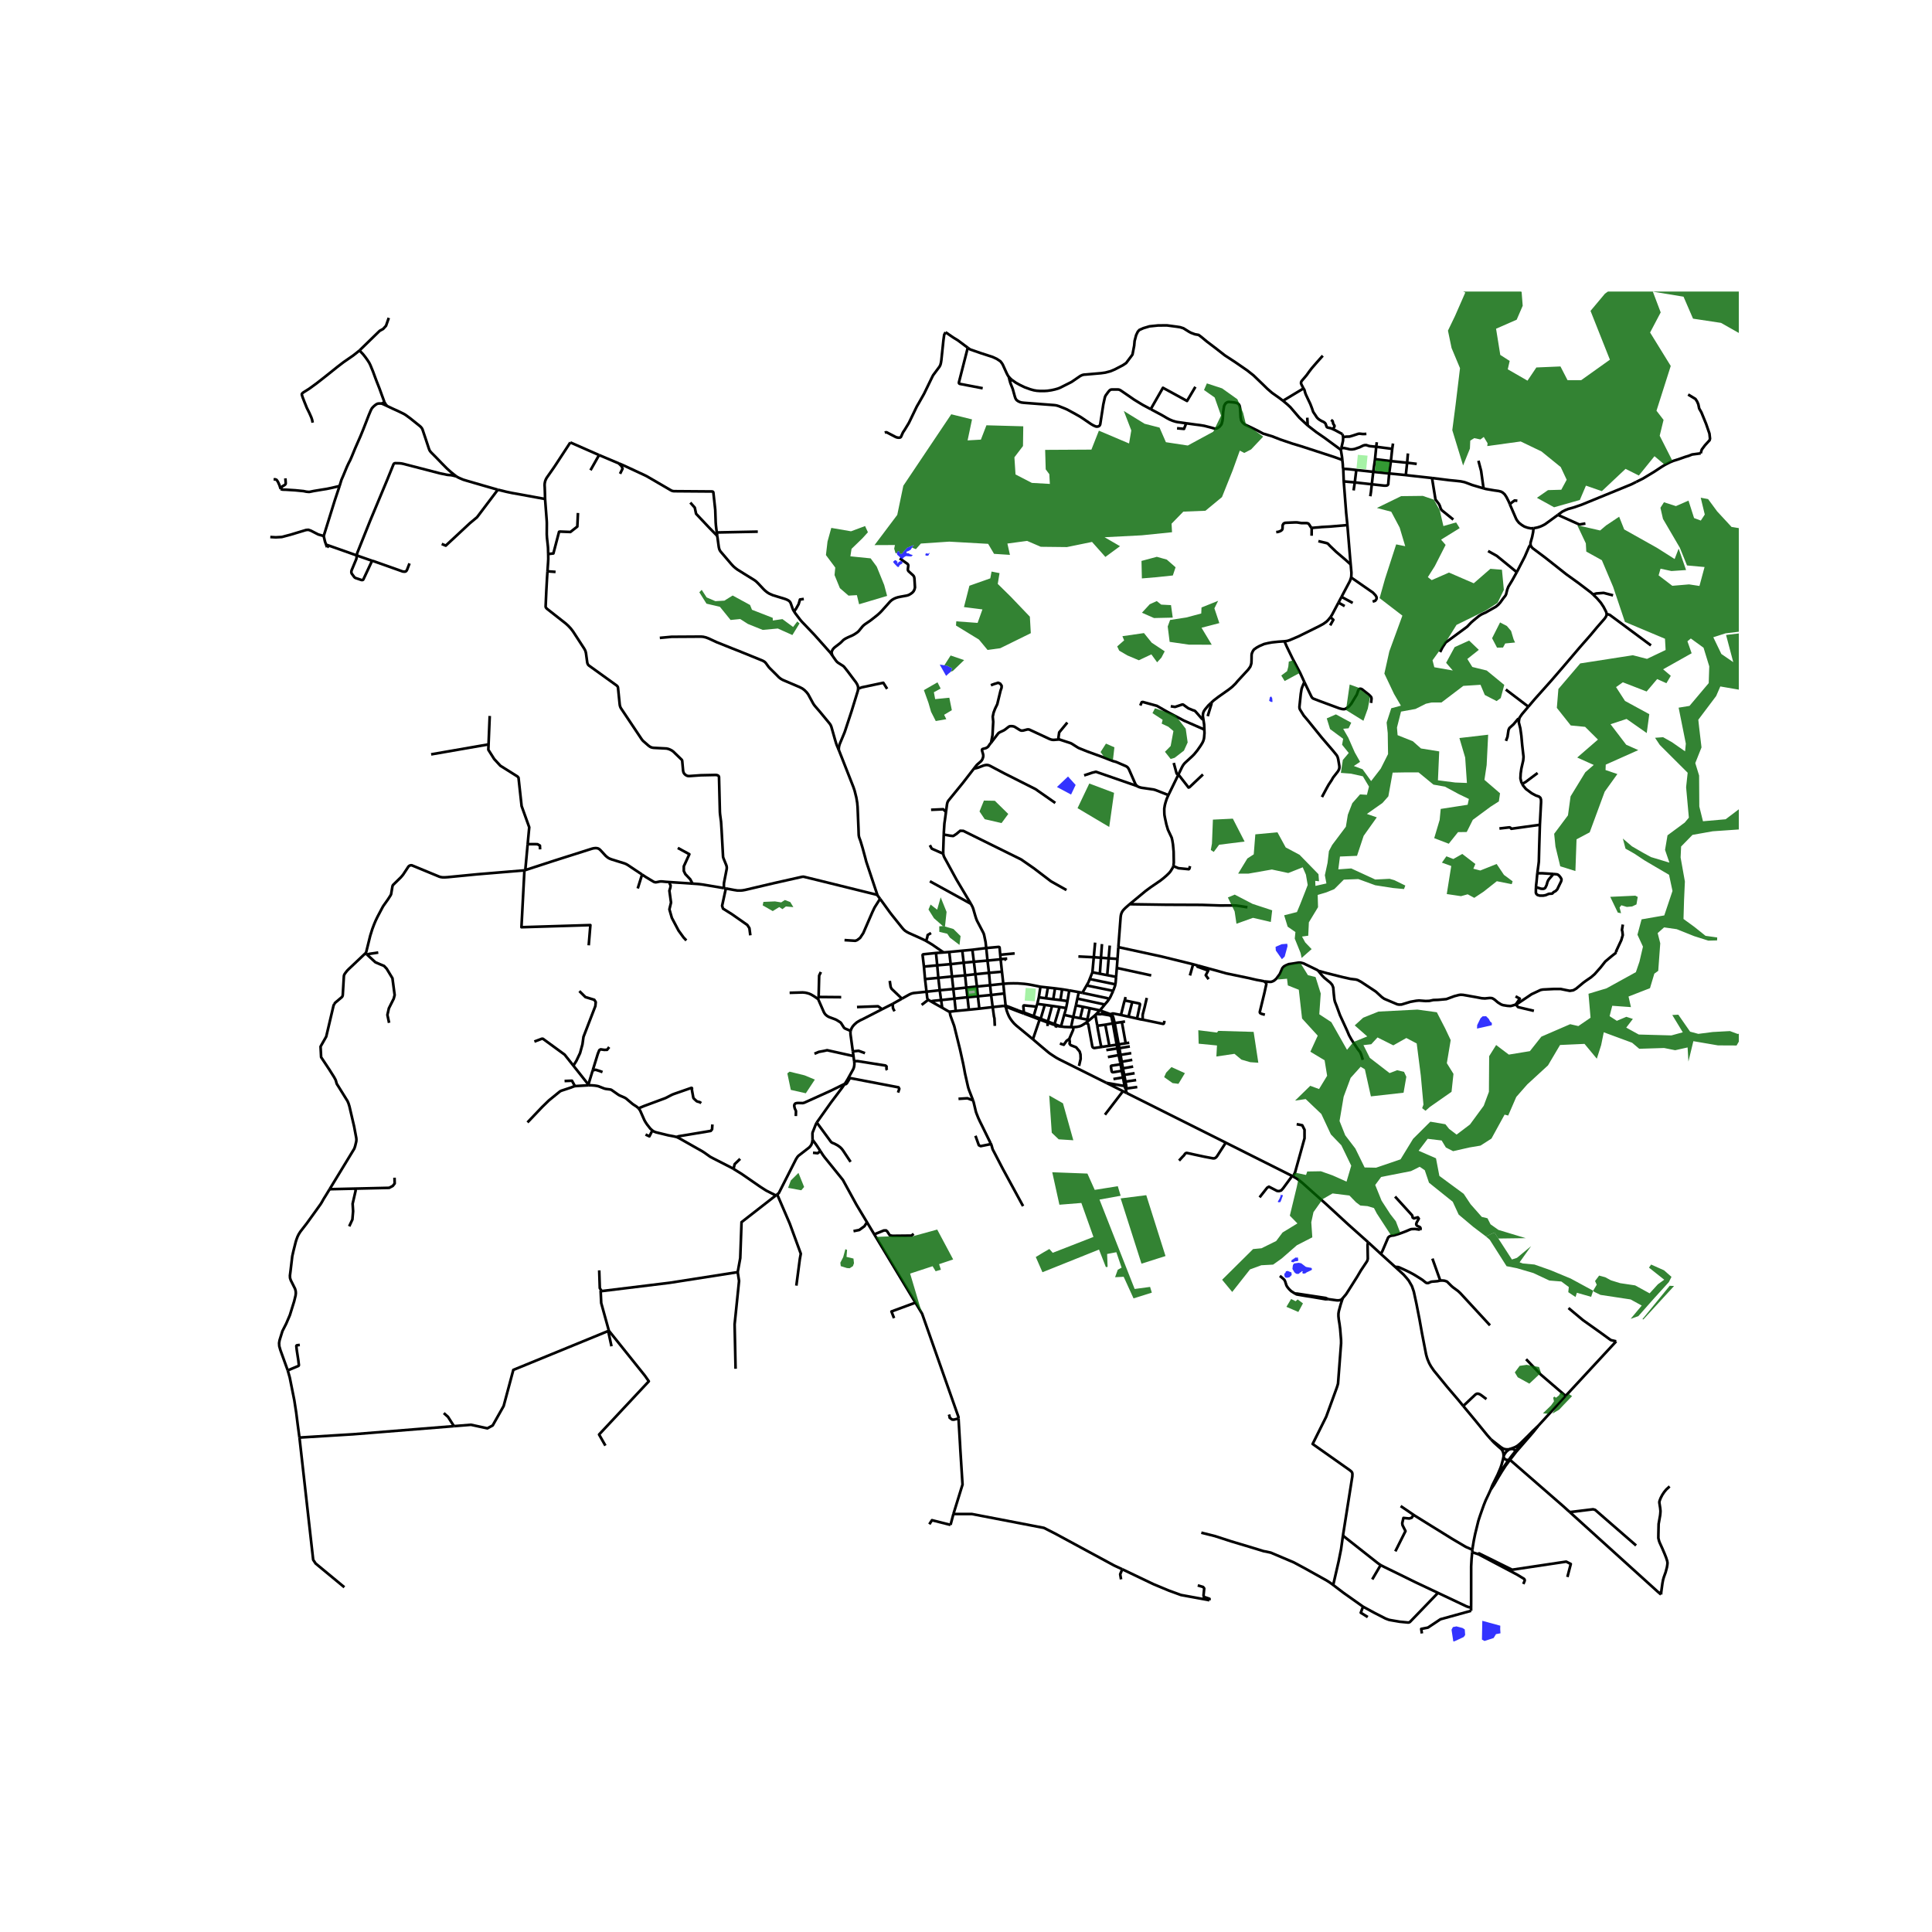 <svg xmlns="http://www.w3.org/2000/svg" width="960" height="960" viewBox="0 0 720 720"><defs><style>*{stroke-linejoin:round;stroke-linecap:butt}</style></defs><g id="figure_1"><path id="patch_1" d="M0 720h720V0H0z" style="fill:#fff"/><g id="axes_1"><path id="patch_2" d="M90 618.55h558v-509.9H90z" style="fill:#fff"/><g id="LineCollection_1"><path d="m116.527 157.514-.21-1.066-.279-.844-.759-1.72-.927-1.864-1-2.487-.588-1.526-.293-.939.036-.32.388-.392.335-.22.865-.543 1.084-.685.621-.444 2.226-1.627 2.109-1.646 2.603-2.06 2.992-2.402 2.278-1.743 3.546-2.45 1.282-1 1.134-.924M143.255 149.826l-.971-2.648-.867-2.398-1.038-2.631-.504-1.329-.845-2.302-.97-2.377-.445-.912-.667-1.034-.778-1.09-.882-1.11-1.318-1.383" clip-path="url(#p75e9e76d46)" style="fill:none;stroke:#000"/><path d="m144.89 118.456-1.036 2.965-1.056 1.158-1.31.723-7.518 7.31M143.255 149.826l-.934.6M144.303 151.326l-.5-.559-.197-.294-.351-.647M169.99 177.5l-2-1.617-1.46-1.319-1.749-1.764-2.238-2.322-1.823-1.832-.36-.412-.184-.265-.173-.33-.183-.49-1.02-3.09-1.259-3.761-.167-.436-.251-.41-.404-.453-.597-.503-3.294-2.638-1.519-1.11-.537-.35-.615-.325-1.834-.887-1.964-.884-2.056-.976M142.32 150.425l.986.432.997.47M203.136 185.96l-.074-2.644-.06-1.74-.044-.78.038-.658.151-.761.24-.647.33-.637 2.576-3.683.696-1.034 5.558-8.495M223.257 169.585l-.158-.066-10.552-4.638M499.7 167.635l.158-.643M487.339 158.557l3.253 2.521 3.075 2.122 6.032 4.435M500.246 171.41l-.11-1.055-.437-2.72M185.53 182.501l3.171.774 2.145.452 2.32.408 9.97 1.826M204.297 206.472l-.064-2.213-.048-.665-.337-3.124-.052-.849-.03-.528.022-4.041-.013-.505-.035-.64-.604-7.946M485.775 144.76l-.755-1.46-.171-.446.022-.321.086-.322.2-.304 1.797-2.111.904-1.268 1.007-1.319 1.86-2.144 2.238-2.513M485.775 144.76l-7.632 4.596M496.776 159.955l-.582-.267-.444-.144-.408-.082-.567-.134-.26-.134-.133-.184-.381-1.11-.334-.384-.515-.33-.63-.28-.848-.51-.54-.429-.409-.445-.437-.685-.89-1.322-.488-1.411-.578-1.514-.86-1.809-.83-1.768-.281-.787-.178-.747-.141-.309-.267-.41M377.09 141.547l.356.27 1.133.805 1.49.822 1.779.863 2.126.774 1.3.36 1.094.182 1.23.089 1.678-.007 1.047-.065 1.51-.223 1.282-.281 1.158-.329.853-.34 4.061-2.049.317-.19 3.074-2.107.722-.346.619-.157.707-.045 5.72-.5 1.602-.226 1.926-.507 1.579-.665 2.979-1.548 1.245-.83 1.958-2.602.409-.566.641-3.344.146-1.699.583-2.211.613-1.267.583-.647 1.517-.674 2.275-.675 3.15-.323 3.298-.033 3.675.485 1.254.189 1.254.404 2.07 1.294.759.405 1.458.539 1.37.243 1.05.782 2.042 1.698 3.062 2.32 3.626 2.827 3.963 2.588 4.371 3.015 2.342 1.85 3.565 3.432 1.593 1.562 1.763 1.522 2.75 1.939 1.326 1.006M487.339 158.557l-3.075-2.864-3.372-3.932-1.156-1.075-1.593-1.33M500.284 161.784l-2.7-1.456-.808-.373" clip-path="url(#p75e9e76d46)" style="fill:none;stroke:#000"/><path d="m496.053 156.495.49.357.096.126.185.822.078.192.393.607.04.157-.01.144-.55 1.055M500.551 162.887l-.156-.754-.11-.349M500.551 162.887l1.26-.171.763-.007.386-.02 1.178-.343 2.06-.679.526-.047 1.011.116.679.003.799-.042M499.858 166.992l.3-1.22.341-1.535.052-1.35M513.09 164.805l-.208 1.693M519.129 165.285l-.297 1.994M512.882 166.498l5.95.78M512.882 166.498l-.452 4.617M499.858 166.992l1.108-.008 1.082.226.97.24.816.027.956-.137 1.926-.664 1.327-.645.518-.137.63-.02.845.281.476.115 2.37.228M518.832 167.279l-.485 4.555M524.693 168.991l-.296 3.453M609.782 179.59l2.492-1.24 4.165-2.515 2.931-1.928 1.182-.72 1.808-.921 1.263-.517 1.835-.572 2.548-.9 1.318-.397 1.261-.502 3.216-.428M629.118 147.034l2.727 1.644.622.96.445 1.04.326 1.563.83 1.452 1.749 4.275 1.244 3.618.208 1.863-.148.603-1.749 1.918-1.185 1.59-.386 1.39M512.43 171.115l5.917.72M512.43 171.115l-.66 4.727M518.347 171.834l-.641 4.611M524.397 172.444l-.218-.017-5.832-.593M524.397 172.444l-.496 4.604M524.397 172.444l3.58.438M500.588 174.773l.185 4.632M505.457 175.157l-2.471-.281-1.16-.096-.758-.027-.48.02M500.246 171.41l.164 1.589.056 1.151.122.623M505.457 175.157l6.313.685M505.457 175.157l-.57 4.617M511.77 175.842l5.936.603M511.77 175.842l-.54 4.638M517.706 176.445l6.195.603M511.23 180.48l4.682.507.75-.02.429-.137.174-.216.111-.25.026-.624.304-3.295M533.666 178.141l-8.15-.895-1.615-.198M511.23 180.48l-.198 1.798-.12 1.109-.114.72-.13.833M500.773 179.405l4.113.37M502.135 195.684l-.45-4.483-.912-11.796M504.886 179.774l6.343.706M504.886 179.774l-.439 3M503.362 210.358l-.21-2.359-1.017-12.315M488.938 196.736l.227-.026.412-.031.685-.069.948-.065 1.39-.137 3.157-.178 6.378-.546M503.362 210.358l.272 3.053-.03 1.11-.081.685M499.946 222.43l3.139-5.923.223-.643.215-.658" clip-path="url(#p75e9e76d46)" style="fill:none;stroke:#000"/><path d="m511.542 224.208.993-.343.474-.699v-.603l-.37-.671-.979-1.041-8.137-5.645M495.835 229.997 495 231.01l-.63.637-1.119.815-1.57.863-7.87 3.888-3.15 1.34-.9.29-1.085.147M451.292 261.983l.99-.928 1.8-1.37 3.816-2.692 1.275-1 1.275-1.24.772-.928 3.941-4.271.78-1.09.25-.685.17-.664.044-.932.03-2.164.096-.514.211-.517.247-.478.34-.463 1.01-.72 1.016-.562 1.763-.76 1.482-.343 1.474-.267 2.239-.24 2.364-.165M486.09 254.17l-1.58-3.443-2.84-5.36-2.075-4.28-.918-2.097M435.43 296.305l3.734-7.66M437.275 322.77l.034-.091.078-.73.054-.479-.062-4.062-.244-2.713-.237-1.444-.237-1.048-1.397-2.976-.582-1.96-.511-2.36-.215-1.17-.044-.72-.015-.76-.008-.884.215-1.328.27-1.014.449-1.37.608-1.356M423.76 292.935l.489.29.567.196.559.144 4.487.654.485.123.533.182 4.55 1.78M327.027 333.686l.945 1.283M270.504 331.107l3.073.569 1.223.191 1.171.014.815-.075.904-.157 10.952-2.576 10.06-2.26.377-.069.343-.012.247.042 4.43 1.08 9.249 2.28 13.064 3.23.374.144.241.178" clip-path="url(#p75e9e76d46)" style="fill:none;stroke:#000"/><path d="m312.607 279.509 5.446 13.85.445 1.329.644 2.59.32 1.93.14 1.563.337 8.175.07 2.065.03.329.07.4.104.398.404 1.082.115.346.774 2.589 1.03 3.798.175.72.18.626 4.136 12.387M327.972 334.969l.915 1.241 2.772 3.836.852 1.1 3.704 4.626.541.616.564.504.663.421.767.41 3.98 1.775 1.388.65.997.508M351.644 354.95l-4.328-2.983-2.2-1.311" clip-path="url(#p75e9e76d46)" style="fill:none;stroke:#000"/><path d="m346.977 347.72-1.252.722-.176.922-.434 1.292M362.373 353.95l5.175-.642M362.373 353.95l-3.764.356M362.373 353.95l.556 4.465M358.61 354.306l-4.855.466M358.61 354.306l.525 4.466M353.755 354.772l-2.111.178M353.755 354.772l.526 4.54M351.644 354.95l-2.831.205M378.135 355.306l-5.38.507M348.813 355.155l.463 4.593M344.322 360.227l-.5-4.252.02-.152.09-.114.127-.055.196-.036 4.558-.463M372.755 355.813l.148 1.685M367.548 353.308l4.544-.415.182.01.116.04.095.075.037.12.037.405.196 2.27M375.36 357.24l-.974.06M374.386 357.3l-1.483.198M374.386 357.3l.585.585M372.903 357.498l.497 4.63M372.903 357.498l-4.89.48M368.013 357.977l.555 4.575M368.013 357.977l-.465-4.669M368.013 357.977l-5.084.438M362.93 358.415l.57 4.645M362.93 358.415l-3.795.357M359.135 358.772l.526 4.732M359.135 358.772l-4.854.54M354.281 359.313l.482 4.603M354.281 359.313l-5.005.435M349.276 359.748l.412 4.668M349.276 359.748l-4.954.48M344.322 360.227l.408 4.647M373.4 362.128l.504 4.514M373.4 362.128l-4.832.424M368.568 362.552l.415 4.614M368.568 362.552l-5.068.508M363.5 363.06l-3.839.444M363.5 363.06l.574 4.592M359.661 363.504l.467 4.548M359.661 363.504l-4.898.412M354.763 363.916l.504 4.657M354.763 363.916l-5.075.5M349.688 364.416l-4.958.458M349.688 364.416l.518 4.63M344.73 364.874l.555 4.713M373.904 366.642l-4.92.524M373.904 366.642l.37 3.595M387.746 367.73l-3.742-.753-1.204-.188-1.13-.14-2.446-.179-1.637-.013-1.75.034-1.933.15M368.983 367.166l.378 3.633M368.983 367.166l-4.909.486M387.746 367.73l2.783.305M387.746 367.73l-.608 3.939M364.074 367.652l.352 3.64M364.074 367.652l-3.946.4M390.529 368.035l2.645.295M390.529 368.035l-.723 4.003M360.128 368.052l.423 3.596M360.128 368.052l-4.86.52M393.174 368.33l-.663 4.051M393.174 368.33l2.65.346M355.267 368.573l.423 3.589M355.267 368.573l-5.061.472M395.823 368.676l2.653.431M395.823 368.676l-.626 4.017M350.206 369.045l.511 3.658M350.206 369.045l-4.92.542M345.929 372.587l-.12-.108-.171-.276-.058-.19-.043-.32-.252-2.106M336.118 372.17l2.591-1.453.537-.268.667-.25.616-.13.63-.058 4.126-.424M374.274 370.237l-4.913.562M374.274 370.237l.498 4.558M369.361 370.8l-4.935.492M369.361 370.8l.582 4.512M364.426 371.292l-3.875.356M364.426 371.292l.541 4.603M360.55 371.648l-4.86.514M360.55 371.648l.504 4.644M387.138 371.669l-.57 2.451M387.138 371.669l2.668.37M389.806 372.038l2.705.343M355.69 372.162l-4.973.541M355.69 372.162l.489 4.596M411.722 374.357l.96-1.127.651-.897M414.843 369.269l-1.002 2.184-.508.88M403.362 370.012l8.99 1.912.251.07.2.07.53.269M392.51 372.381l2.687.312M350.717 372.703l.423 2.85M346.907 373.177l.746-.156.452-.068 2.612-.25M395.197 372.693l2.62.375M345.929 372.587l.307.185.67.405M351.14 375.552l-3.266-1.823-.967-.552M423.744 379.582l1.088-5.133.011-.156-.035-.148-.072-.086-.143-.072-2.632-.568M419.078 373.078l.133-.12.152-.048.165.005 2.433.504M420.558 378.87l1.197-4.677.078-.312.128-.462M386.568 374.12l-.312 1.018M386.568 374.12l2.793.377M411.722 374.357l-10.222-2.209M410.002 376.423l1.197-1.422.523-.644M389.361 374.497l-1.537 5.175M389.361 374.497l2.705.38M374.822 375.078l-.05-.283M374.822 375.078l.89.399.437.184 3.26 1.268M384.941 387.305l-6.176-5.089-.852-.8-.764-.905-.615-.863-.503-.85-.482-1.102-.422-1.185-.171-.674-.134-.759M374.822 375.078l-.774-.21M392.066 374.877l-1.554 5.819M394.89 375.292l-1.59-.24-1.234-.175M403.581 375.203l-1.03 4.26M403.581 375.203l-2.622-.527M403.581 375.203l2.564.527M386.256 375.138l-1.03 3.554M381.58 377.31l-.198-2.203-.001-.161.044-.16.1-.074.137-.026.178.01 4.416.442M394.89 375.292l2.43.377M394.89 375.292l-1.901 6.362M369.943 375.312l-4.976.583M369.943 375.312l4.105-.445M370.741 382.323l-.145-2.865-.165-.616-.488-3.53M353.922 377.025l-.345-.076-.252-.13-2.185-1.267M406.145 375.73l-.94 4.247M406.145 375.73l3.735.808M364.967 375.895l-3.913.397M361.054 376.292l-4.875.466M410.002 376.423l-.122.115M410.646 376.827l-.097-.12-.222-.127-.325-.157M409.88 376.538l-1.241 1.267M353.922 377.025l.628-.07 1.629-.197M410.577 377.891l.163-.291.081-.28.015-.285-.19-.208M413.822 377.967l-1.282-.477-1.894-.663M362.633 410.081l-1.52-3.9-.255-.781-.174-.692-1.067-4.74-.119-.653-.126-.716-.437-2.226-.195-.88-.768-3.47-.2-.903-2.097-8.496-.108-.38-1.27-3.493-.112-.329-.137-.644-.126-.753M381.58 377.31l-.007.414M381.58 377.31l-2.02-.701M381.58 377.31l3.647 1.382M408.639 377.805l-.341.341M408.639 377.805l.493.117.419.048.578.007.448-.086M410.577 377.891l2.686.445.29.069.325.174M417.732 378.254l-2.772-.538-.219-.017-.178.025-.74.243M413.822 377.967l.397.218M414.219 378.185l-.34.394M415.427 381.264l-.582-2.253-.122-.288-.215-.294-.289-.244M405.478 380.545l2.116-1.745.704-.654M408.928 382.278l-.485-2.644-.093-.647-.032-.269-.014-.235-.008-.142.002-.195M417.732 378.254l2.826.617M419.078 373.078l-.094.24-.09.34-.807 3.254-.355 1.342M413.878 378.58l.256.29.133.319.445 2.192M385.227 378.692l-.152.338M385.227 378.692l2.378.89M420.558 378.87l3.186.712M385.075 379.03l2.362.931M385.075 379.03l-3.502-1.306M387.605 379.583l-.168.378M387.605 379.583l.219.089M402.552 379.463l-2.583-.476M402.552 379.463l2.652.514M387.824 379.672l2.688 1.024M387.437 379.961l2.983 1.09M387.437 379.961l-2.496 7.344M423.744 379.582l1.501.343.234.018M427.376 371.901l-.83 3.542-.611 2.325-.08.407-.02.308.016.703-.002.438-.148.226-.222.093M433.907 380.414l-.042.67-.206.428-.134.053-.158-.007-6.85-1.425-1.038-.19M405.204 379.977l.274.568M404.494 381.288l.466-.335.518-.408M419.269 380.682l-1.178.199M390.512 380.696l-.092.355M390.512 380.696l2.477.958M418.09 380.88l-2.663.384M418.09 380.88l1.424 7.918M390.42 381.051l2.444.893M390.399 382.394l.004-.839.005-.3.012-.204M415.427 381.264l-.715.117M415.427 381.264l1.475 7.959M414.712 381.38l1.445 7.952M414.712 381.38l-2.801.494M411.91 381.874l-1.326.185-1.656.219" clip-path="url(#p75e9e76d46)" style="fill:none;stroke:#000"/><path d="m410.86 390.117-.205-.062-.22-.189-.129-.27-.085-.288-1.096-5.797-.197-1.233M392.989 381.654l-.125.29M395.416 382.463l-.956-.267-.16-.052-.239-.091-1.072-.399M411.91 381.874l1.505 7.862M392.864 381.944l.808.284M393.672 382.228l.54.15.222.037.946.18M393.374 382.963l.087-.247.102-.258.109-.23M399.15 382.791l-2.46-.082-.834-.114-.289-.04M395.567 382.555l-.08-.061-.028-.015-.043-.016M395.38 382.595l.038.003.036-.003.113-.04M399.15 382.791l.793.008M399.15 382.791l.819-3.804M404.494 381.288l-.509.366-.922.542-.734.287-1.104.226-1.282.09M398.49 387.162l1.413-3.288.085-.464-.045-.611M398.49 387.162l-1.022.742-1.029 1.447-1.444-.474M412.288 403.537l-16.606-8.28-1.074-.542-1.008-.561-1.045-.678-1.23-.815-.704-.54-2.779-2.337-2.9-2.479M420.84 388.593l-1.326.205M419.514 388.798l-2.612.425M416.902 389.223l-.745.11M416.902 389.223l.255 1.394M416.157 389.333l.274 1.383M416.157 389.333l-2.742.403M413.415 389.736l-2.555.38M421.062 389.983l-3.905.634" clip-path="url(#p75e9e76d46)" style="fill:none;stroke:#000"/><path d="m404.494 381.288.356.034.302.06.249.12.151.23.087.339 1.448 7.95.119.24.248.21.39.1 3.016-.454M417.157 390.617l-.726.099M417.157 390.617l.44 2.506M416.43 390.716l.475 2.5M416.43 390.716l-4.134.623M417.598 393.123l3.99-.654M417.598 393.123l-.693.093M417.598 393.123l.452 2.552M416.905 393.216l.534 2.568M416.905 393.216l-4.03.719M456.81 425.836l-36.985-18.519M456.81 425.836l24.741 12.416M439.4 432.525l1.388-1.518.356-.34.122-.157.356-.52.204-.18.203-.111.193-.035.178.02 1.264.262 1.252.287 3.956.85 3.224.605.43-.017.293-.092.433-.312.329-.41 3.228-5.02M481.551 438.252l-3.368 4.589-.724.81-.832.242-.699-.073-3.033-1.571-.65.37-2.832 3.597M529.221 458.302l.1-.12.086-.158-.015-.308-.119-.301-.318-.22-.675-.267-.407-.37-.09-.329.038-.226.17-.492.512-.898.11-.287.136-.16-.365-.51-1.46.399-.461-.3-.177-.802-6.385-7.02M482.633 482.095l-.63-.397-.852-.554-.793-.774-.666-.843-.282-.506-.503-1.556-.241-.468-.423-.432-.857-.744-.438-.32M494.926 484.147l-.957.037-3.642-.617-2.058-.35-1.03-.147-1.203-.196-2.803-.485-.6-.294" clip-path="url(#p75e9e76d46)" style="fill:none;stroke:#000"/><path d="m494.926 484.147-.879-.428-6.64-1.01-4.097-.627-.677.013M500.477 572.286l3.498-22.09.03-.903-.104-.507-.282-.397-.578-.48-13.86-9.775 5.072-10.192 3.845-10.545.304-.904.245-.877 1.141-15.038-.015-1.226-.34-4.163-.238-1.801-.267-1.637-.133-1.26.007-.965.158-.961.672-2.446.753-2.307" clip-path="url(#p75e9e76d46)" style="fill:none;stroke:#000"/><path d="m509.888 462.962-.134.38-.102.637.09 5.107-.132.56-.152.37-.235.36-2.079 3.117-1.33 2.26-3.232 5.116-.932 1.444-1.265 1.5M494.926 484.147l3.166.44.536.022.476-.035.616-.161.361-.242.304-.359M536.745 477.234l.865-.028.793.096.874.315.31.308 1.242 1.243.656.582.66.476 1.285.955.4.377.382.353 11.062 12M545.316 523.977l4.574-4.318.502-.26.443-.012.576.186.61.38 1.93 1.455M573.077 531.56l10.386-11.344M573.077 531.56l-1.729 1.6-1.8 1.849-2.86 2.814-.705.596-.548.431-.734.418-.696.282-1.44.525M564.766 540.818l1.78-2.133 3.19-3.513 3.341-3.612" clip-path="url(#p75e9e76d46)" style="fill:none;stroke:#000"/><path d="m564.958 541.134 4.954-5.703 1.644-1.922 1.521-1.949M562.565 540.075l-.429.295-.35.25-.476.432-.521.726-.345.634-.094.235M562.565 540.075l-.595.062-.398.007-.602-.062-.687-.183-.858-.508-.662-.519-1.854-1.455-1.285-1.011M564.766 540.818l-.226-.304-.259-.255-.35-.213-.33-.066-.355-.004-.68.099M562.231 544.087l1.281-1.717 1.254-1.552M564.766 540.818l.192.316M562.722 544.037l2.183-2.826.053-.077M562.231 544.087l.491-.05M555.499 555.233l.92-1.841 1.6-2.944 1.334-2.143 1.414-2.135 1.464-2.083M560.35 542.647l.097.533.161.333.253.264.297.182.387.096.335.036.351-.004M585.012 563.52l-2.3-2.082-19.99-17.401M555.499 555.233l1.318-1.982 1.524-2.627 1.309-2.156 1.402-2.17 1.67-2.261M548.737 577.542l.099-.97.407-2.449.497-2.439 1.198-4.883.335-1.055.352-1.056.738-2.1.596-1.678.708-1.766 1-2.108.832-1.805M560.35 542.647l-.148.862-.336 1.366-.3 1.076-.367 1.072-.52 1.224-.537 1.267-2 4.038-.643 1.68M399.969 378.987l-3.375-.77M399.969 378.987l.99-4.311M555.624 536.406l1.177 1.234 1.532 1.388 1.002.854.316.34.208.316.193.37.136.408.1.452.022.234.003.164.037.48M514.608 467.31l-4.72-4.348M514.608 467.31l5.336 4.828M529.221 458.302l-.26-.073-1.6-.226-1.13.034-.352.042-.391.13-1.81.762-1.377.519-1.006.357-1.87.55-.871.103-.6.201-.278.165-.351.331-2.116 4.977-.6 1.136M545.316 523.977l-1.712-2.095-4.23-4.958-5.003-6.122-1.097-1.596-.637-1.136-.622-1.472-.252-.76-.311-1.117-1.512-7.82-.948-5.273-1.149-5.869-.963-4.424-.697-2.02-1.186-2.055-.807-1-1.134-1.266-3.112-2.856" clip-path="url(#p75e9e76d46)" style="fill:none;stroke:#000"/><path d="m536.745 477.234-1.114.235-1.997.162-.43.099-.306.144-.29.137-.375.14-.422-.004-.233-.047-.245-.134-.452-.353-.811-.65-1.227-.791-2.063-1.267-1.46-.778-1.542-.75-2.46-1.11-.285-.074-.263-.024-.826-.03M555.624 536.406l-1.438-1.637-4.476-5.505-4.394-5.287M437.275 322.77l-.214.577-.378.613-.452.737-.511.623-.95.931-1.066.925-1.223.966-3.657 2.507-1.87 1.376-5.98 4.946M416.772 352.97l.852-11.17.108-.785.17-.6.222-.5.337-.544.33-.393.64-.645 1.542-1.362M464.886 338.094l-.623-.068-1.874-.316-1.534-.219-1.045-.062-5.024.028-6.936-.233-13.28-.055-13.597-.198M448.823 271.886l.05 1.328-.119 1.466-.074.595-.234.809-.333.726-.663 1.079-1.245 1.777-1.223 1.493-.748.744-2.386 2.182-.467.465-.367.473-.311.497-.215.4-1.324 2.725" clip-path="url(#p75e9e76d46)" style="fill:none;stroke:#000"/><path d="m448.32 288.612-5.006 4.735-.372.145-3.778-4.847M437.42 284.323l1.077 3.977.667.345M507.961 598.75l4.195 2.287 4.212 2.157 1.208.452.623.134 3.457.592 3.071.294.333-.023.39-.195 10.446-10.827M548.237 599.087l-.768-.131-.608-.188-.53-.216-10.435-4.93M514.527 583.268l1.49.763 3.486 1.698 7.984 3.922 6.08 2.869 2.33 1.101M496.846 590.678l3.896 2.964 7.22 5.109M509.725 602.631l-2.606-1.619.842-2.261M447.694 571.184l5.084 1.274 6.098 1.978 6.758 2.02 4.38 1.335.926.288.926.164 1.727.384 8.573 3.636 4.195 2.253 8.055 4.498 1.022.644.838.595.57.425M500.477 572.286l-.697 5.04-.918 4.588-2.016 8.764M345.929 372.587l-2.471 1.917M355.309 564.229l-1.077 4.052M418.241 584.82l-2.989-1.38-22.046-11.927-4.16-2.115-26.826-5.16-6.911-.01" clip-path="url(#p75e9e76d46)" style="fill:none;stroke:#000"/><path d="m357.214 528.628.586 9.993.074 1.448.83 13.18-3.395 10.98M269.78 330.972l.724.135M204.03 212.906l-.168 2.492-.274 4.987-.246 5.581.03.256.062.173.21.275.285.271 6.944 5.453.904.828.948 1.014.852 1.124 4.105 6.31.3.526.204.46.186.733.47 3.452.078.356.148.346.19.286.24.218 10.322 7.429.267.277.163.267.067.308.611 6.045.07.5.141.497.222.494 7.703 11.525.286.386.333.37 1.967 1.713.53.39.415.223.475.147.566.08 4.761.249.708.165.574.226.675.342.57.418 3.135 3.035.119.201.066.25.326 3.58.097.503.148.377.276.384.376.352.506.293.413.122.555.02 4.119-.29.239-.011.333-.007 5.031-.106.371.03.352.083.285.15.204.227.085.321.323 12.97.04.576.052.483.33 2.479.041.507.192 3.041.527 9.607.085.373.13.35 1 2.452.126.445.052.473-.033.452-.99 5.096-.04.311-.012.408-.003 1.337" clip-path="url(#p75e9e76d46)" style="fill:none;stroke:#000"/><path d="m258.087 329.3 1.737.116.926.082 1.238.164 7.792 1.31M195.763 324.258l-.326.085M195.763 324.258l.882-9.671M239.283 325.92l-5.29-3.525-.564-.336-.645-.28-4.675-1.453-.664-.236-.574-.26-.541-.367-.597-.503-1.893-2.059-.548-.5-.386-.195-.455-.116-.508-.034-.722.075-.623.152-13.95 4.43-10.885 3.545M111.731 501.215l-1.068.125-.165.11-.07.167.173 1.57.56 3.643.23 1.911-.056.178-.128.132-3.973 1.662M111.6 535.74l-.654-4.86-.556-4.43-.711-4.61-1.704-8.511-.741-2.616" clip-path="url(#p75e9e76d46)" style="fill:none;stroke:#000"/><path d="m122.84 443.183-1.312 2.158-.882 1.41-.675 1.206-.444.732-2.379 3.322-2.845 3.938-2.387 3.082-.615.979-.444.918-.422 1.15-.23.747-.811 3.229-.471 2.078-.644 5.451-.23 1.794.044.904.274.836 1.593 3.177.23.822.06.815-.097.856-.533 2.191-1.586 5.11-1.371 3.197-1.408 2.773-1.06 3.397-.185 1.075.067 1.13.415 1.473 2.742 7.58M169.172 531.484l-37.618 3.031-7.9.48-12.054.745" clip-path="url(#p75e9e76d46)" style="fill:none;stroke:#000"/><path d="m128.33 591.514-10.716-8.854-.9-1.373-5.114-45.547M289.628 445.116l.61-.475 6.285-12.4.13-.255.533-.835.386-.432 3.986-3.089.467-.52.348-.52.304-.85.137-1M305.723 428.96l-1.171-1.799-.415-.62-.319-.432-1.004-1.368" clip-path="url(#p75e9e76d46)" style="fill:none;stroke:#000"/><path d="m304.402 418.343-.132.213-.266.52-1.134 2.874-.074.258-.023.286.041 2.247M224.228 481.155l25.36-3.1 25.33-3.964M289.132 445.503l-12.785 9.962-.477 13.403-.953 5.223" clip-path="url(#p75e9e76d46)" style="fill:none;stroke:#000"/><path d="m274.126 510.1-.356-16.545 1.655-16.182-.508-3.282M226.913 495.926l-.26.107M224.228 481.155l-.378.047.204 4.404 2.86 10.32M225.616 538.746l-2.36-4.139 18.542-19.838-1.449-2.07-13.436-16.773M319.81 256.667l-.112.771-2.327 7.562-2.322 7.05-.237.708-.204.517-1.683 4.038-.17.562-.122.606-.048.617.022.411" clip-path="url(#p75e9e76d46)" style="fill:none;stroke:#000"/><path d="m245.893 237.723 4.322-.4.498-.018.434.007 5.142-.03 4.95-.032.823.069 1.03.24 1.09.417 2.83 1.323 6.128 2.452 2.141.836 8.874 3.606.49.257.425.299.397.448.793 1.096.296.394.47.49 2.276 2.253.974.994.711.558.753.422 6.239 2.657 1.038.535.785.589.782.79.581.751 1.857 3.418.378.583.515.637 1.563 1.8 3.712 4.501.341.507.297.7 1.304 4.595.415 1.405.296.856.764 1.781M369.136 425.984l.238.485.123.324.101.317.286 1.055.098.243.102.214.422.79 3.168 6.108 7.595 13.962M548.237 599.087l-.007 1.208M548.643 578.463l-.237 2.547-.148 2.739-.008 12.797-.013 2.54M510.963 261.973l.163-1.617-.071-.435-.185-.315-.686-.695-2.612-2.055-.448-.175h-.363l-.326.192-.245.4-.555 1.603-.69 1.117-1.348 2.247-.941 1.103-.77.516-.56.34-.462.1-.695-.059-1.026-.26-7.536-2.788-2.204-.856-.367-.264-.27-.394-.538-1.082-2.138-4.426M492.652 297.03l1.623-3.037.867-1.562 1.123-1.699.555-.976 1.83-2.342.367-.706.134-.6-.015-.64-.423-2.52-.226-.833-.307-.606-1.397-1.726-4.242-4.946-5.083-6.288-1.594-1.877-1.382-2.226-.196-.521-.022-.603.489-4.706.304-1.863.266-.774.767-1.809M328.743 376.096l3.899-1.976M317.029 384.198l.076-.38.274-.636.392-.65.541-.627.86-.798.645-.418.109-.062.703-.405 1.1-.52 7.014-3.606" clip-path="url(#p75e9e76d46)" style="fill:none;stroke:#000"/><path d="m319.376 375.295 7.847-.294 1.52 1.095M169.99 177.5l.778.445.645.295 1.208.514 1.378.421 5.94 1.723 5.59 1.603M164.622 202.713l1.499.629 9.029-8.4 2.621-2.172 7.759-10.269M126.564 181.073l.688-2.265.661-1.514 1.363-3.297.674-1.45.55-1.044.61-1.402 1.252-3.048 1.963-4.467.978-2.378 1.186-3.034.926-2.412.8-1.891.378-.706.452-.507.454-.424.428-.34.293-.207.331-.174.295-.093.245-.033.444-.017.412.017.374.038M104.61 182.22l.33.166.496.09 1.129.025 3.468.216 3.084.305 1.046.217 1.046.089.579-.102 1.087-.23 3.29-.546 1.541-.242 1.82-.375 2.113-.494.728-.194.197-.072" clip-path="url(#p75e9e76d46)" style="fill:none;stroke:#000"/><path d="m120.631 199.758 4.12-13.235 1.813-5.45M106.353 178.27l.117 1.584v.425l-.16.27-.333.271-.602.325-.25.24-.344.432-.171.403M101.967 178.657l.62-.025.481.19.468.662.606 1.324.358 1.12.11.292M421.973 394.976l-3.923.699M422.292 397.48l-3.805.663M422.833 399.962l-3.871.616M419.052 404.538l.077.439.026.082.028.062.252.578M419.052 404.538l-.183.05-.248.024-.362-.02-5.97-1.055M419.052 404.538l-.239-1.361M412.288 403.537l6.21 3.115M423.826 405.098l-4.182.58M423.411 402.51l-3.964.578M419.447 403.088l-.485-2.51M419.447 403.088l-.634.089M419.644 405.678l.073-.546.021-.133v-.1l-.291-1.81M418.962 400.578l-.475-2.435M418.962 400.578l-.604.104M418.487 398.143l-.437-2.468M418.487 398.143l-.592.093M418.05 395.675l-.611.109M419.825 407.317l-1.327-.665M419.59 405.983l.032.184.203 1.15M419.59 405.983l.048-.26.006-.045M419.435 405.7l.029.06.126.223M418.813 403.177l-.302-1.659M418.358 400.682l.153.836M418.358 400.682l-.32-1.617M417.895 398.236l.143.829M417.895 398.236l-.297-1.594M417.439 395.784l.159.858M533.666 178.141l6.493.812 2.311.226 1.857.205 1.378.28.69.234 2.297.866 4.075 1.203" clip-path="url(#p75e9e76d46)" style="fill:none;stroke:#000"/><path d="m562.67 187.886-.362-.877-.882-1.747-.686-1.048-.719-.648-.64-.352-.9-.233-1.59-.22-3.138-.53-.986-.264" clip-path="url(#p75e9e76d46)" style="fill:none;stroke:#000"/><path d="m550.97 171.705 1 3.791.855 6.138-.058.333M498.812 224.571l-2.147 4.053-.252.474-.578.899M495.713 233.065l1.185-2.083-1.063-.985M564.897 374.335l-.418.166-1.237.356-.445.058-1.082-.075-1.545-.247-.715-.246-1.23-.768-1.249-1.058-.718-.443-.38-.116-.699-.047-1.808.178-1.164-.075-2.282-.432-4.675-.821-.956-.048-.727.116-1.549.404-1.933.712-1.082.398-3.105.28-1.734.055-1.46.316-1.386.054-2.49-.185-1.044.096-2.194.39-2.252.692-1.038.309-.911.034-.648-.103-.85-.356-4.038-1.712-.874-.617-2.223-2.04-5.528-3.658-1.245-.665-.704-.198-1.964-.233-2.794-.624-5.957-1.485-3.283-.898" clip-path="url(#p75e9e76d46)" style="fill:none;stroke:#000"/><path d="m507.872 394.976-.548-1.85-.445-1.04-.83-1.055-1.8-2.686-.704-1.102-.785-1.424-.742-1.747-2.645-5.746-1.193-3.274-.674-1.705-.208-.85-.23-2.054-.214-2.445-.4-.987-.69-.794-2.238-1.822-.844-.883-1.4-1.713M471.19 365.711l.291.054 1.697.154.563-.02.541-.179.548-.286.793-.683 1.312-1.753.986-2.24.537-.575.64-.373 1.157-.5 1.422-.203 2.335-.383.693.02.549.14.478.123.058.015 5.054 2.441.437.336M444.642 359.354l1.726.472M444.642 359.354l-1.18 4.18M416.772 352.97l16.154 3.507 11.716 2.877M481.551 438.252l.318.179M491.318 201.663l3.142.753.393.185.897.945 2.185 2.097 3.505 2.987 1.922 1.728M487.339 158.557l-.152-2.896M572.424 330.655l-.038.747-.015 1.281.193.466.452.404.807.219 1.256.003.937-.168 1.15-.492.607-.059.548-.024.174-.058.111-.09.238-.28.192-.168.241-.127.33-.168.252-.195.278-.311.23-.226.355-.767 1.053-2.165.148-.582-.06-.384-.355-.602-.486-.6-.448-.345-.304-.117-1.386-.144" clip-path="url(#p75e9e76d46)" style="fill:none;stroke:#000"/><path d="m572.424 330.655.858.226 1.027.322.785.045.5-.14.311-.299.467-.962.341-1.22.32-.677.488-.63.956-1.082.407-.535M572.919 325.436l1.934.007 4.031.26M567.3 292.14l.284.561 1.081 1.33 2.172 1.609 1.527.815 1.185.411.504.445.23.651.03.911-.445 8.5M572.919 325.436l.445-3.35.119-1.013.133-5.411.252-8.288" clip-path="url(#p75e9e76d46)" style="fill:none;stroke:#000"/><path d="m558.787 308.76 3.767-.43.335.143.336.382 10.643-1.481M593.659 221.531l1.476 1.416 1.452 1.685 1.016 1.535.963 1.856.178.767M569.571 263.353l2.34-2.757 6.2-6.943 4.182-4.84 6.477-7.603 4.053-4.624 2.356-2.83 2.853-3.26.527-.808.148-.446.037-.452" clip-path="url(#p75e9e76d46)" style="fill:none;stroke:#000"/><path d="m615.26 240.522-15.371-11.39-1.145-.342M571.49 196.84l-.127 1.397-.363 1.822-.623 2.22.008.726M593.659 221.531l-.673-.646-4.698-3.576-4.535-3.261-7.959-6.288-4.646-3.474-.556-.664-.207-.617M565.247 213.228l.225-.406 2.764-5.35 1.6-3.7.252-.397.297-.37M562.67 187.886l.386.932 1.957 4.521.355.61.704.88 1.004.794 1.023.628 1.174.41 1.204.24 1.012-.06" clip-path="url(#p75e9e76d46)" style="fill:none;stroke:#000"/><path d="m580.58 191.882-3.656 2.676-1.148.826-.886.47-.9.397-1.034.328-1.274.25-.193.012M572.424 330.655l.036-.698.163-1.384.296-3.137M475.609 198.306l.711-.096.534-.168.544-.26.326-.278.16-.24.07-.322.048-1.212.297-.555.385-.26.482-.09 3.46-.143.748.007 1.594.24 1.919.013.489.065.322.199.293.4.44.716.257.3.11.09.074.022.066.002" clip-path="url(#p75e9e76d46)" style="fill:none;stroke:#000"/><path d="m488.8 199.655.03-2.59.108-.329M442.055 157.745l3.446.477 1.615.198 1.63.26 2.731.7 1.008.294.224.041.204.012.398-.033.564-.253.589-.387.585-.699.244-.459.293-1.147.104-.774.067-1.097.088-1.37.326-2.158.32-.654.096-.14.2-.289.57-.373.534-.12 2.053.206 1.03.209.64.428.316.531.196.846.085 1.028.119 2.445.23 1.234.451.712.882.775 2.712 1.274 2.046 1.014 2.074 1.116 3.357 1.008 3.083 1.205 4.438 1.508 3.365 1.014 12.182 3.966 3.096 1.117M567.3 292.14l1.262-.726 4.454-3.336" clip-path="url(#p75e9e76d46)" style="fill:none;stroke:#000"/><path d="m566.236 267.777-.134.511-.09.905.564 2.233.385 2.74.311 3.425.504 4.466-.118 1.342-.682 2.987-.267 1.89-.089 1.795.326 1.37.354.7M565.247 213.228l-1.724 3.115-1.408 2.309-.4 1.055-.445 1.788-.281.527-.868 1.096-.97 1.357-.756.863-.911.76-3.016 1.706-.815.473-.504.205-1.068.5-1.007.651-1.905 1.562-.94.829-1.475 1.541-8 5.888-1.227 1.872-.844 1.687M446.368 359.826l7.973 2.179 2.631.746 7.988 1.665 3.364.766 2.866.53" clip-path="url(#p75e9e76d46)" style="fill:none;stroke:#000"/><path d="m471.385 378.155-1.178-.308-.55-.254-.14-.246-.022-.254 1.712-7.061.715-3.254-.026-.215-.074-.202-.632-.65M416.772 352.97l-.312 4.393M415.668 366.84l-9.56-1.977M415.933 364.05l-.176 2.146-.09.644M414.843 369.269l.647-1.75.178-.679M379.56 376.609l-.15.32M379.56 376.609l-3.664-1.419-.451-.152-.332-.125-.34-.118M379.41 376.929l2.163.795M419.078 373.078l.4-1.511M396.594 378.216l-1.178 4.247M397.32 375.669l-.2.774-.526 1.773M397.816 373.068l-.107.6-.389 2M397.816 373.068l.66-3.96M398.476 369.107l3.564.623M402.04 369.73l1.322.282M402.04 369.73l-.54 2.418M401.5 372.148l-.541 2.528M369.136 425.984l-3.168-6.473-.782-1.571-.62-1.336-.614-1.554-.226-.62-.085-.33-.741-3.118-.134-.494-.133-.407M357.204 409.507l3.328-.214 2.101.788M122.84 443.183l9.203-15.128.315-.952.419-1.746.044-.637-.044-.61-.808-4.314-1.734-7.431-.349-1.144-.385-.894-2.587-4.16-.246-.396-.731-1.176-.311-.47-.12-.235-.073-.196-.274-1.007-.148-.345-.504-.928-1.786-2.836-3.05-4.596-.203-3.965 2.11-3.713 2.721-11.553.26-.575M136.244 355.204l-6.232 5.896-.652.658-.63.808-.304.438-.207.432-.067.377-.165 2.833-.026.446-.22 3.741-.056.25-.092.247-.18.255-2.476 2.09-.378.5M195.437 324.343l-.348.045-17.31 1.438-10.879 1.062-1.185.079-.756-.007-.723-.102-.57-.172-10.145-4.192-.322-.04-.363.074-.285.124-.323.267-1.971 2.99-.43.534-.481.548-2.876 2.815-.144.263-.089.333-.445 2.623-.044.216-.1.233-.14.267-.92 1.428-1.652 2.329-.237.363-1.942 3.664-.311.624-.508 1.078-.559 1.34-.615 1.63-.786 2.506-1.493 6.049-.085.222-.156.23M136.793 355.76l-.36-.301-.189-.255M219.396 352.294l.62-7.537-25.688.79 1.109-21.204M299.553 223.22l-1.423.192-.504 1.726-.919 1.644-.773 1.094" clip-path="url(#p75e9e76d46)" style="fill:none;stroke:#000"/><path d="m267.305 199.723.56 4.104.123.555.132.44.344.626 4.01 4.696.8.863.71.63.801.61 2.994 1.87 3.027 1.867.519.335.552.442.66.65 1.99 2.135.614.582.77.62.768.48 1.319.582 4.642 1.425.622.25.615.325.464.394.3.49.745 2.13.196.432.352.62M310.14 244.221l-.488-.696-.211-.277-.193-.228-5.652-6.345-3.268-3.432-1.504-1.569-.622-.719-.556-.74-1.267-1.664-.445-.675M310.14 244.221l.653.93.21.298.43.611.214.278.274.311.356.301 1.504.963.33.199.254.193.23.225 1.324 1.674 2.308 3.08.637.815.497.777.308.685.122.52.018.586" clip-path="url(#p75e9e76d46)" style="fill:none;stroke:#000"/><path d="m330.609 256.732-1.423-2.274-8.032 1.699-1.345.51M132.981 207.005l.059-.393.052-.339.1-.34 4.72-11.793 6.402-15.345 2.327-5.748.16-.243.214-.137.3-.059 1.575.039.785.085.567.116 13.887 3.59 2.388.492.415.06.306.024.793.061.27.042 1.69.383M335.298 208.096l2.874 2.027.193.216.096.222.033.244-.163 1.373.03.25.081.243.167.23 1.675 1.517.245.301.151.34.104.593.2 3.274-.178.74-.33.668-.46.517-.573.421-.708.425-.737.246-2.294.415-1.082.226-.804.257-.689.308-.585.346-.47.356-.415.394-3.195 3.566-.61.613-.794.725-2.349 1.854-.603.442-1.694 1.154-.389.302-.356.313-.244.252-1.225 1.507-.205.235-.308.284-.31.257-.275.182-.393.261-.242.161-.464.266-.428.22-1.515.665-.848.416-.38.224-.38.254-.196.156-.671.675-.193.18-.06.058-.25.226-1.898 1.459-.337.282-.346.388-.197.277-.26.522-.083.235-.033.272.017.233.196.86M346.542 314.972l.682 1.288 4.301 1.902M361.822 336.827l-5.354-9-4.55-8.337-.267-.637-.126-.691" clip-path="url(#p75e9e76d46)" style="fill:none;stroke:#000"/><path d="m351.71 311.017-.207 6.295.022.85M361.822 336.827l-15.278-8.4M367.548 353.308l-.253-2.242-.523-2.534-.148-.527-.215-.49-2.309-4.394-.326-.835-.304-.96-.77-2.657-.253-.66-.385-.734-.24-.448M369.343 276.79l2.686-3.501.289-.233.296-.17 1.438-.68.274-.167.26-.178 1.308-1.002.24-.14.258-.074.355-.034.334.012.408.04.331.085.215.068.192.103 1.805 1.12.278.14.318.093.327.007.459-.062 1.38-.361.325-.03.27.025.304.081 7.517 3.5.534.183.437.089.508.03 1.782-.147.285.01M423.76 292.935l-.43-.432-.256-.442-2.36-5.367-.313-.517-.3-.33-.445-.293-3.588-1.552-.515-.168-.782-.198-3.49-1.367-6.025-2.191-3.134-1.26-.42-.217-.6-.373-1.518-.966-.408-.23-.37-.15-3.768-1.23-.282-.054M397.764 269.27l-3.036 3.67-.29 2.047.318.61M377.09 141.547l-.782.42M375.968 140.435l.305.382.617.578.2.152M360.658 129.588l.5.373.402.266 4.014 1.395 4.35 1.41 1.53.706 1.357.898.582.744.307.507 1.416 3.117.285.572.307.535.26.324" clip-path="url(#p75e9e76d46)" style="fill:none;stroke:#000"/><path d="m376.308 141.968-.188-.805-.152-.728M428.84 152.483l-2.861-1.527-1.082-.644-2.271-1.394-1.838-1.275-2.927-2.006-.481-.296-.43-.157-.541-.038-2.068.014-.33.038-.248.106-.285.22-.486.557-.931 1.285-.132.252-.181.478-.575 2.607-1.141 7.368-.118.325-.197.274-.244.172-.326.103-.42.044-.4-.075-.818-.353-.912-.524-3.345-2.282-.826-.527-1.771-1-2.972-1.617-.837-.37-2.23-.877-.623-.199-.56-.123-.644-.076-11.201-.856-.926-.117-.649-.191-.615-.305-.489-.353-.3-.363-.237-.483-.233-.73-.649-2.356-.09-.292-.12-.315-.508-1.264-.212-.568-.252-.805M404.026 288.97l3.098-1.04 1.294-.314 15.341 5.319M304.9 372.34l-.99-.699-.58-.393-1.094-.637-.682-.298-.707-.213-.77-.167-.968-.083-4.839.14M304.9 372.34l.177-.8M317.029 384.198l-2.08-.89-.245-.15-.207-.212-1.027-1.63-.155-.2-.264-.198-1.145-.722-.326-.175-.259-.123-2.216-.822-.51-.247-.43-.277-.527-.455-.337-.435-.278-.477-2.124-4.845M317.826 391.816l-.87-6.401-.022-.747.095-.47M352.383 123.815l-.51.939-.281 2.014-.778 7.461-.148.938-.2.796-.32.65-2.36 3.165-.196.346-.211.432-2.879 5.93-.178.353-1.986 3.507-.392.655-.193.346-.193.363-2.745 5.696-.17.31-.15.259-1.303 2.148-.117.175-.413.616-.107.161-.112.223-.659 1.48-.119.14-.2.123-.267.059-.463.006-.481-.089-.47-.168-3.239-1.685-.226-.072-.196.01-.386.144M196.57 418.29l5.492-5.768 2.254-2.191.202-.192.26-.224 3.73-3.036.297-.212.363-.179 3.646-1.205.945-.38.503-.134M219.234 404.482l-.403.007-4.083.24-.486.04" clip-path="url(#p75e9e76d46)" style="fill:none;stroke:#000"/><path d="m210.396 402.863 2.757-.11 1.11 2.016M237.941 413.056l.282.309.378.595 1.527 3.46.414.739.586.883 1.2 1.535.793.718M252.17 423.74l-1.038-.253-2.134-.404-4.483-1.096-.762-.275-.632-.417M240.573 422.807l1.438.67 1.11-2.182M273.364 435.62l-.587-.36-7.084-3.616-1.023-.548-.526-.374-1.674-1.188-.897-.568-1.957-1.096-6.632-3.753-.815-.377" clip-path="url(#p75e9e76d46)" style="fill:none;stroke:#000"/><path d="m265.485 419.053-.117 1.807-.489.597-12.04 2.005-.67.278M289.132 445.503l.496-.387M273.364 435.62l2.955 1.817 6.921 4.781 2.282 1.465 3.61 1.82M360.658 129.588l-3.722-2.778-1.684-1.027-2.87-1.968M374.772 374.795l-.724.072M352.539 302.603l.38-2.84.121-.55.156-.429.27-.442 5.27-6.456 4.191-5.413M369.343 276.79l-.134.174-.278.28-.63.938-.278.266-.307.194-.318.161-1.163.309-.103.044-.104.105-.07.159.001.2.03.166.13.447.24.822.06.358.008.445-.096.483-.2.545-.215.41-.356.432-1.297 1.12-.207.195-.226.264-.903 1.166M393.282 299.235l-6.685-4.663-.322-.257-.474-.288-11.49-5.792-5.305-2.812-.47-.205-.479-.116-.504-.017-.526.078-.566.161-2.007.766-.248.067-1.279.316M429.028 363.512l-12.821-2.787M416.207 360.725l.253-3.362M416.207 360.725l-.274 3.324M360.658 129.588l-3.263 12.765-.042.23.01.164.057.128.119.11.174.075 8.507 1.63M314.82 403.916l-4.918 2.429-10.056 4.554-.181.062-.263.082-.304.045-1.474-.034-.608.017-.511.116-.238.154-.163.26-.1.243-.007.336.122.616.1.346.323.681.074.186.018.195-.048 1.722M304.402 418.343l.187-.3 5.061-7.137 4.209-5.575.961-1.415M318.317 395.433l.077.572.011.63-.085.728-.14.575-.194.49-2.133 3.856-.72 1.17-.313.462" clip-path="url(#p75e9e76d46)" style="fill:none;stroke:#000"/><path d="m334.685 407.173.45-1.412-.27-.54-17.873-3.42-.391.217-1.017 1.718-.372.289-.392-.11M304.402 418.343l5.203 7.093.245.263.233.154.967.401 1.127.61.882.637.645.636.504.671 2.778 4.192M395.38 382.595l.036-.132M121.517 202.952l-.412-1.166-.474-2.028M100.73 200.132l2.022.114 2.269-.125 3.234-.851 5.773-1.745.9-.083.942.332 2.727 1.402 2.034.582M138.893 209.065l-5.912-2.06M132.981 207.005l-.078.529-.041.455-.093.38-1.723 4.152-.085.332-.026.35.04.3.134.31.904 1.222.189.198.256.154 2.21.752.217.03.23-.02.17-.066.11-.11 3.135-6.696.145-.137.218-.075M152.613 209.965l-.889 2.323-.222.39-.333.309-.438.054-.622-.051-10.975-3.894-.24-.031M237.941 413.056l2.016-.849 7.722-2.86.489-.2 2.104-1.087.474-.222.615-.226 1.305-.452 4.875-1.7.11-.03.119.005.063.032.04.056.014.07-.03.34v.187l.03.266.473 2.565.058.198.067.14.135.155.922.865.169.11.206.091.7.185.154.049.144.075.402.293M219.234 404.482l1.072-.02 1.026.072.79.095.658.123.367.109 1.905.748.34.112.386.086 1.545.2.324.07.222.098.217.148 2.244 1.572.315.198.276.154 1.567.676.504.247.43.284.437.384 1.328 1.111.317.265.326.271 1.364.887.48.393.267.291M121.862 203.925l.83-.558M121.862 203.925l-.345-.973M122.692 203.367l-1.175-.415M122.692 203.367l10.29 3.638M419.435 405.7l.21-.022M413.165 357.129l.405-4.754M413.165 357.129l-.536 6.283M413.165 357.129l-2.86-.205M413.165 357.129l3.295.234M410.306 356.924l.36-5.098M410.306 356.924l-.42 5.959M410.306 356.924l-2.686-.191M407.62 356.733l.497-5.454M407.62 356.733l-.511 5.614M407.62 356.733l-5.74-.279M409.885 362.883l2.744.529M409.885 362.883l-2.776-.536M412.629 363.412l3.304.637M414.843 369.269l-9.889-2.026M404.954 367.243l-1.592 2.769M406.108 364.863l-.481 1.21-.673 1.17M406.108 364.863l1-2.516M481.87 438.431l1.223.688.83.551 1.408 1.137 9.04 8.081 8.003 7.37 7.514 6.704M514.527 583.268l-3.132 5.33M500.477 572.286l13.03 10.276 1.02.706M602.305 499.878l-1.687-.389-.326-.11-.348-.225-3.846-2.794-6.187-4.395-5.379-4.499M602.305 499.878l-18.842 20.338M548.643 578.463l2.158.705M548.643 578.463l.094-.921M619.093 593.293l-.068.932M622.228 553.949l-.194.165-1.08.995-.768.944-.695 1.04-.601 1.164-.285.72-.202.613-.008.446.3 1.91.12 1.174-.046.76-.083.83-.565 3.215-.089 3.855-.014 1.417.259 1.055.222.616.949 2.081.88 2.053.58 1.46.413 1.294.106.684-.07.761-.159.94-.465 1.764-.678 1.883-.288 1.02-.244 1.319-.43 3.166M618.093 593.45l.477.131.243-.06.28-.228M619.025 594.225l-.932-.775M418.241 584.82l.605.28 10.997 5.263 5.78 2.41 4.491 1.638 9.959 1.82.615.157M446.371 590.822l2 .602.404.54-.247 2.532.112.602 2.112.727-.064.563M521.982 561.262l4.799 3.263M526.781 564.525l.417.284 6.595 4.095 7.455 4.615 5.009 2.958 2.48 1.065M550.8 579.168l.23.075 14.405 7.607 2.467 1.493.122.116.145.216.048.202-.004.147-.044.175-.474 1.116M618.093 593.45l-33.081-29.93M336.118 372.17l-3.476 1.95M331.58 365.543l.328 2.193.324.724 3.886 3.71M305.077 371.54l8.413.072M305.913 362.24l-.637 1.342-.2 7.958M318.063 393.569l.254 1.864M318.063 393.569l-.237-1.753M303.53 392.704l1.604-.687 2.014-.38 1.095-.252 9.82 2.184M330.595 398.802l-.237-.41.03-.96-.356-.329-10.464-1.67h-1.251M322.356 392.476l-2.381-.872-2.15.212M333.367 376.868l-.567-1.11-.158-1.638M314.73 350.354l4.028.253.704-.27 1.076-.814 1.193-1.808.997-2.3.181-.418 2.204-5.084.83-1.74 2.029-3.204M363.525 423.268l1.265 3.53.671.333 3.457-.691.218-.456M323.102 455.493l-3.94-6.554-5.045-9.218-4.867-6.03-1.838-2.266-.422-.558-.317-.447-.95-1.46M302.979 429.596l1.736.174 1.008-.81M323.102 455.493l2.713 4.513M318.075 458.813l2.156-.436 1.91-1.392.961-1.492M275.834 431.874l-2.044 1.973-.426 1.774M296.776 479.115l1.305-9.97.355-1.918-4.127-11.252-4.68-10.859M341.157 485.455l-14.172-23.504-.595-.99-.575-.955M340.495 459.818l-.809.665-7.111.072-.989-.208-.944-1.432-.426-.374-.831.02-3.57 1.445M357.214 528.628l-.036-.606-13.532-38.42-.665-1.12-1.824-3.027M333.184 491.228l-.967-2.47 8.94-3.303" clip-path="url(#p75e9e76d46)" style="fill:none;stroke:#000"/><path d="m353.642 527.151.187.559.093.645.911.676.639.031 1.742-.434M346.332 568.042l.989-1.506 6.911 1.745M417.788 588.575l-.33-1.9.783-1.855M169.172 531.484l6.333-.51 6.129 1.321 1.974-1.07 1.607-2.844.223-.397 2.256-3.994 3.609-13.466 35.35-14.491M227.884 501.72l-.98-4.543-.251-1.144M223.313 473.425l.216 6.64.7 1.09" clip-path="url(#p75e9e76d46)" style="fill:none;stroke:#000"/><path d="m165.382 526.624 1.571 1.384 2.22 3.476M122.84 443.183l9.496-.218M132.336 442.965l12.703-.292 1.334-.712.71-.904-.058-2.164M130.141 457.022l1.185-2.548.267-3.068-.178-2.794 1.127-4.93-.206-.717M213.686 397.145l5.138 6.476.41.86M220.9 398.863l-1.24 4.03-.426 1.589M213.686 397.145l-3.26-4.108-8.116-5.932-.427.02-2.74 1.038" clip-path="url(#p75e9e76d46)" style="fill:none;stroke:#000"/><path d="m215.903 369.348 2.27 2.241 3.304 1.002.541.859-.148 1.492-4.427 11.47-.385 2.794-.89 3.26-1.333 2.822-1.149 1.857M220.9 398.863l1.91-6.201.54-1.312.491-.286 1.342.19 1.058-.024.8-1.025M224.538 399.53l-1.033-.382-1.522-.476-1.082.19M249.553 328.726l8.534.573M239.283 325.92l1.371.913 2.95 1.778.266.103.263.065.263.017.3-.034.835-.172.271-.056.339-.043.367-.003.367.02 1.122.113 1.556.105" clip-path="url(#p75e9e76d46)" style="fill:none;stroke:#000"/><path d="m255.78 350.468-1.055-1.12-1.858-2.567-2.484-4.7-.917-3.187.606-2.533-.606-4.402.36-1.225.089-.748-.337-.685-.025-.575M279.629 348.57l-.352-2.676-.783-1.193-5.748-4.019-3.304-2.068-.335-1.05 1.397-6.457M239.283 325.92l-1.618 5.18M252.592 316.001l4.31 2.338-2.065 4.508v1.74l.567 1.17 1.832 1.932.85 1.61M182.503 266.818l-.433 10.595M182.07 277.413l-21.397 3.716M196.645 314.587l.173-1.897.414-4.384-2.845-7.918-1.156-10.576-.385-.438-6.369-4-2.322-2.527-2.168-3.435.083-2M201.268 316.538l-.058-1.41-.94-.524-3.625-.017M140.971 354.981l-3.38.509-.798.27M145 381.186l-.626-2.963.548-2.459 1.799-3.579.352-1.373-.822-6.254-2.139-3.531-.978-1.049-1.486-.614-1.76-.76-3.095-2.844M346.984 301.786l4.537-.199 1.018 1.016M351.71 311.017l.03-.862.204-3.179.055-.455.093-.582.447-3.336M397.444 331.69l-5.75-3.233-6.403-4.877-4.742-3.288-21.543-10.645-1.168-.042-1.438 1.205-1.168.747-1.168-.124-2.353-.416M267.13 198.435l15.276-.305M267.13 198.435l.175 1.288M230.643 172.708l1.822.77 4.002 1.857 4.101 1.911.56.292 8.977 5.227.434.181.422.09.475.02 13.99.103.237.075.133.144.052.137.704 6.501.06 1.754.103 2.919.09 1.13.147 1.309.178 1.307" clip-path="url(#p75e9e76d46)" style="fill:none;stroke:#000"/><path d="m257.259 187.314 1.662 1.862.494 2.299 4.929 5.224 2.961 3.024M230.643 172.708l-7.386-3.123M231.07 176.563l.937-1.889-.323-.881-1.041-1.085M223.257 169.585l-3.201 5.656M204.03 212.906l.229-3.379.063-1.206-.017-1.558-.008-.29M215.386 191.171l-.233 5.058-2.58 2.027-3.891-.152-.337.083-2.112 8.058-1.936.227M204.03 212.906l3.015.226M369.279 255.368l1.213-.452 1.486-.47.782.343.528.778-.039.759-.372 1.048-1.23 5.084-.801 1.646-.567 1.48-.31 1.502.18 1.884-.132 2.354-.137 2.647-.537 2.82M443.47 322.783l-.219.942-.219.203-3.832-.37-1.925-.788M448.46 268.089l.294 1.953.07 1.844M424.944 262.92l.548-1.23.391-.09 5.261 1.446 3.813 2.188 6.278 3.326 7.588 3.326M451.292 261.983l-.97.908-1.198 1.442-.455.671-.249.592-.107.545-.045.71.138.886.053.352" clip-path="url(#p75e9e76d46)" style="fill:none;stroke:#000"/><path d="m436.307 263.206 1.445.215h.245l2.529-.847.296-.024.233.12 1.806 1.3 1.807.739.425.107.361.238 2.516 2.863.49.172M450.073 266.903l1.407-4.592-.188-.328M498.812 224.571l1.134-2.14M498.812 224.571l2.311 1.308M499.946 222.43l4.17 2.27M541.602 193.622l-4.31-3.483-.36-.549-.336-1.049-.361-.74-1.268-1.637-1.301-8.023M565.474 186.628l-1.032-.108-.787.561-.984.805M554.568 205.354l3.227 1.79 7.452 6.084M601.138 221.873l-3.507-.913-2.74.205-1.232.366M569.571 263.353l-8.396-6.376M566.236 267.777l.103-.392.845-1.22 2.387-2.812M561.227 276.108l.568-1.503.386-2.576.336-.716 1.523-1.383 1.651-1.956.545-.197M602.456 354.974l-.23.085-1.748 1.384-2.238 1.877-1.794 2.274-2.178 2.452-1.32 1.144-1.933 1.328-.963.705-2.66 2.213-1.075.616-1.297.199-1.49-.287-1.911-.398-2.416-.007-4.246.213-.852.178-3.342 1.568-3.142 2.12-2.193 1.486-.531.21" clip-path="url(#p75e9e76d46)" style="fill:none;stroke:#000"/><path d="m564.804 371.318 1.588.85-1.495 2.167M571.636 376.715l-5.869-1.383-.87-.997M604.785 344.553l-.341 2.055.163.507.148 1.377-.544 1.872-1.942 4.17.187.44M568.73 506.539l5.459 5.708 9.274 7.969M536.745 477.234l-2.928-8.188M609.728 575.958l-15.267-13.277-.774-.215-8.675 1.054M584.125 587.7l1.26-4.845-1.703-.88-20.156 3.02-12.317-6.09-.408.263M428.84 152.483l3.941 2.104.693.394 1.586.932.74.394 1.239.517 1.133.342.641.13 3.242.449M438.654 159.599l2.593.233.808-2.087M445.486 144.163l-3.113 5.262-8.98-4.906-4.554 7.964M483.237 418.952l2.073.406.85 1.672-.004 3.195-3.535 12.737-.752 1.469M418.498 406.652l-6.715 8.768M402.12 397.235l.606-2.62-.058-1.646-.313-1.102-.763-.904-.528-.65-2.075-.823-.391-.524.078-.723-.186-1.08M529.9 608.744l-.254-1.699 2.504-.488 4.652-3.1 11.428-3.162M519.999 578.144l3.786-7.554-1.101-2.18-.112-.768.449-1.95 2.18.207.92-.29.66-1.084M450.407 364.919l-1.056-1.48.92-1.73-4.018-1.448.115-.435M609.782 179.59l-1.883.938-18.514 7.577-2.954 1.017-2.037.566-1.06.428-1.067.53-1.687 1.236M590.833 195.09l-2.245.382-8.008-3.59M418.038 399.065l-3.105.52-.366-.011-.196-.153-.114-.285-.26-1.667.065-.212.208-.12 3.328-.495M414.937 402.128l3.574-.61" clip-path="url(#p75e9e76d46)" style="fill:none;stroke:#000"/></g><g id="PatchCollection_1"><path d="m481.38 475.156-.858.855-.914.185-.568-.093-.302-.38-.122-.773.167-.505.312-.062-.022-.32.2-.288.592-.134.98.392.435.154zM478.044 445.276v.422l-.08.233-.251.597-.095.336-.441 1.092-.331.058-.41.03-.268-.19.71-1.238.377-.947.064-.495.252.146.205.101zM483.758 468.885l-.056.392.201.164-.1.248-.123.092.078.155-1.07.134-.624.247-.19.237-.156-.227h-.29l-.245-.134.179-.494v-.196l.167.042.268-.175-.079-.207.168.093.245-.052.134-.278.267.02.034-.153.256-.166.412.083.302-.113.022.154.14-.121zM488.704 473.353l.2-.185v-.382l-.256-.298-1.605-.278-.424-.114-.736-.577-.97-.731-.935-.186-1.706.258-.435.567-.089.576-.1.886.747 1.267.635.526.624.082.48-.103.2-.299.713-.412.011-.123.119-.116.114-.007.165.124v.139l-.067.087-.055.2.127.295.193.084.528-.025.342-.099.45-.353.378-.157zM393.891 293.292l4.129-3.912 2.838 3.149-1.703 3.577zM540.94 607.349l.519-.986 1.32-.26 2.266.602.83.548.149 2.054-.538.762-3.464 1.607-.415.041zM334.188 206.043l.193.713.637.548 1.07 1.159.856-.838.676-.388.991.083.993.062.58-.512-1.042-.34-.52-.334-.702-.02-.148-.53.225-.096.676-.257.69-.407.369-.551.147-.251.697-1.028-2.58 1.097-1.096 1.205-.682.904-.503.22-.49-.412-.014-.493-.504-.26zM333.826 208.744l-.42.1-.607.55.498.651 1.135 1.175.4.1.314-.353.019-.244.489-.389.548-.262.107-.316-.01-.425-.303-.199-.41-.027-.538.262-.206.145-.058.199-.391.253-.137.045.078-.226.137-.172.03-.18zM350.217 247.68l2.366 4.202.92-.85.868-.708.51-1.227-1.906-1.007zM345.153 206.247l-.264.196-.017.504.417.165.503-.032.323-.228.093-.417.307-.236-.11-.165-.435.315-.4-.055-.23-.126zM472.973 261.162l.549.342.607.151.09-.288-.105-1.15-.37-.686-.489.302zM477.639 351.876l2.075-.164.118.877-1.067 3.89-1.037.986-2.268-3.232-.096-1.37zM555.954 382.078l.02-.85-.646-.56-.508-.958-.978-.994-1.31.036-.782.723-1.252 2.548-.059 1.302zM552.41 604.027l-.137 6.984.953.535 3.405-1.102.885-1.447 1.669-.314-.102-1.573.033-1.259z" clip-path="url(#p75e9e76d46)" style="fill:#00f;fill-opacity:.8"/></g><g id="PatchCollection_2"><path d="m574.28 511.593-4.334 4.053-4.335-2.384-1.084-1.812 1.806-2.433 2.632-.382 4.593.812zM594.074 481.41l2.385 1.156 11.225 1.7 4.146 2.277-4.143 4.954 2.872-1.005 5.456-6.172 5.925-6.542.973-1.934-2.788-2.444-4.796-2.144-.807 1.145 5.687 4.51-2.356 1.698-3.09 3.38-5.397-2.964-5.593-.832-3.403-1.048-2.15-1.157-2.269-.614-1.525 2.024.626 1.374-1.33 2.24zM566.305 470.422l4.302-6.036-5.28 4.374-1.878.614-6.51-10.054-3.19 1.454 1.448 1.262 6.258 9.832 3.872.759 6.14 1.807 5.945 2.783 4.46.362 2.776 2.06-.196 1.916 2.699 1.807.509-1.59 5.318 1.517.744-2.276-8.331-4.519-7.666-3.18-5.866-2.06-4.342-.398zM481.158 484.089l-1.749 2.93 4.447 1.918 1.719-3.205-1.986-1.48-.741.686z" clip-path="url(#p75e9e76d46)" style="fill:#006400;fill-opacity:.8"/><path d="m502.892 445.536 2.472 2.533 1.6 1.196 2.656.22 2.417.723 1.054 2.012 5.292 8.13.946-.117 1.551-.434.94-.405-1.63-4.267-2.067-2.658-3.236-4.985-2.385-5.88 2.213-2.986 11.117-2.176 3.253-1.62 1.886 1.288 1.573 4.65 8.85 7.1 2.202 4.776 5.481 4.609 4.673 3.529 3.19-1.454 1.45 2.24 10.207-.135-10.177-3.072-2.94-2.088-1.146-2.259-2.112-.498-4.178-4.734-2.561-3.861-9.075-6.685-1.258-6.56-6.47-2.824 3.37-4.443 5.211.623 1.573 2.616 2.695 1.37 6.02-1.37 4.179-.706 4.088-2.616 4.897-8.927 1.348.332 3.01-6.934 4.088-4.651 7.728-7.1 4.492-7.6 9.12-.414 4.584 5.522 1.617-5.066.973-4.777 10.573 3.905 2.65 2.242 9.255-.29 4.134.83 4.628-1.038.308 5.267 1.838-7.602 9.181 1.57 6.927.034 1.563-2.69 7.084.505 11.98-1.989 4.891-2.64 3.016-4.213-5.433-1.058 1.173 2.187-3 1.828-6.36-.016.092 2.226-2.835.317-11.81 1.23-2.832-1.059-6.445.351-5.345.69-3.055-.82-4.401-6.329-2.244.127 3.91 6.437-4.224 1.163-12.175-.333-4.673-2.574 2.471-3.239-2.426-.789-3.549 1.495-2.696-1.744.989-3.862 6.964.499-.899-3.946 7.997-3.114 1.618-5.407 1.456-1.052.755-10.258-.966-3.812 2.4-2.128 4.709.674 6.477 2.59 5.296 1.678 3.26-.087.052-1.098-4.353-.607-4.114-3.296-4.099-2.989.212-7.135.307-6.827-1.594-8.942.188-4.098 4.232-4.332 7.54-1.343 10.96-.76 5.742-8.667 5.914-.623 5.885 2.71-.745 1.983 4.462 1.526 3.618-1.853 3.986 1.08 5.09.79 8.68 3.409.072 2.683-9.49-.938-9.07 1.731-7.02 2.47-3.508 5.906-5.874 1.19-1.95 6.7-.498 6.341-1.066 6.348-.12 7.64 5.047 4.794 7.29-1.6 10.42-1.784 3.099 2.758-.414 3.979-1.278 3.51-2.515 3.176.733 2.556.512 2.682 3.708.036-2.56-1.409-.996-3.033 1.194-1.748 2.052-3.847 1.735-1.98 8.986-.811-1.671 6.112 1.352 2.693 2.647.426-.496 1.806-3.245.304.686 1.512 6.533-.283-3.172 4.07-2.43 1.657 4.105.147 1.281 5.15-1.11 2.516 1.999 3.082-5.084 1.652-4.109-3.027-4.551-.096 1.986.911 3.155 3.207 3.155 1.436 6.663 2.033-5.935 8.193-2.852 4.54 2.114 3.655 3.34-1.82 3.284-1.178 2.004-4.117 4.746-7.091 3.42-6.588-5.979.839-.022-7.46-2.642-1.638-.872-3.968 4.169-2.938 1.419-3.503-2.27-1.09-1.74-9.795.801-3.455-1.956-5.502-9.074-.296.93-3.134 3.52-2.63 1.577.374.472-4.458 2.74-.771-2.202-4.096-3.087 1.128-5.878.234-10.938.989-2.06 4.998-7.83.334-.206-7.76.063-5.89 5.308-5.751 16.048-2.454 3.086-1.256 4.92-.053 6.71-4.575.416-6.843-.163-6.308-5.61.427-1.25-6.437-2.357-3.943 3.018-8.726-.134-6.785-2.528-4.68-3.832 5.404-3.648 5.5-4.517 4.522-1.149 7.4-5.002-1.3-6.117 2.61 6.272 2.392 4.935 1.236 1.184 2.7-8.712.458-4.409.134-1.286-1.888 1.584-4.87 6.474-3.055 2.319-7.883-3.373-2.46-10.823.085-3.091 1.1-2.092 7.24 4.354 2.92-1.194 4.47-6.695.263-6.964 3.257-5.687 4.31-8.453.745-1.368-5.503-.073-11.543-1.427-4.64 2.323-5.841-.886-7.462-.306-2.85 6.652-8.835 1.545-3.565 8.123 1.398 1.95-4.797 1.131-5.145 9.47-2.443 4.735 3.48-5.42 2.572-3.22 6.13-5.026-.968-1.785-2.575-1.238 3.934 3.783 2.371-.763 5.865 3.372 2.353.225 3.433-2.903 6.108 2.655 2.963-1.644 1.953 1.564 2.314 1.604.47.742-3.146 1.64-3.616.07-5.497 2.779-3.19-.778-7.681 4.688-3.226 6.212-3.1 1.63 1.468 7.247-10.082 6.27-1.659 8.47-1.1 4.621-1.867-1.405-3.79.862-1.471 4.223.24-.078-3.808-6.726 1.35v1.83l-1.876.456-5.464 2.848-6.37-1.19.717-4.316 6.203-4.37-.409-5.409 7.619-.462 1.775-3.992-2.476-3.008-4.118.173-7.074 1.692-5.386 6.42-6.447 3.773-8.032 4.819-5.22.04-18.373 2.275 2.677 10.117-4.432-3.049-3.003-6.226 4.555-1.464 17.597-2.104.435-16.142-12.34-.885.525-14.668 2.153-4.871-6.113-.968-5.373-5.803-3.378-4.588-2.75-.518 1.51 6.275-1.473 2.248-2.517-.939-2.078-6.503-4.684 2.052-4.46-1.436-1.313 2.053.942 4.14 6.286 10.749 2.683 6.608 6.533.59-1.901 7.055-3.879-.588-6.242.528-5.098-3.889.716-2.488 4.07.873 5.443-.366-2.76-7.992-1.502 3.887-6.568-4.169-12.228-6.858-1.882-4.743-4.847 3.232-2.236 1.894-8.515-1.943 3.186 6.747.164 3.064 5.81 3.22 4.19 9.893 4.407 13.101 14.925 6.267.237 4.199-6.936 3.304-5.282-1.354-19.606 3.046-8.14 9.539-.576 7.036 5.193 6.55 5.344.517 4.784 4.744-7.722 6.689 6.158 2.763-3.15 2.733-5.483 8.969-.977 7.08-5.142 6.878.485 4.768 1.783 7.339 5.647 1.773.422-11.819 4.903-2.606 5.593-15.158 4.717-6.563-4.406-1.5.08-2.008 12.119-5.414-4.503-2.008-5.83-7.637 5.973-1.974 7.513 5.258.954-7.035-9.054-4.932-3.333-5.156 2.534-1.793 8.86 3.435 3.927-4.635 3.446 1.544 1.633-2.758-2.86-2.425 10.628-5.972-1.568-4.467 1.267-1.043 4.743 3.449 2.126 6.936-.205 6.244-7.156 8.489-4.054.665 2.685 13.407-.285 2.863-4.862-3.39-3.33-1.877-2.996.219 1.777 2.677 10.38 10.355-.585 5.4 1.027 11.332-1.544 1.84-6.411 4.739-.923 5.435 1.628 4.747-6.86-2.067-3.064-1.674-4.032-2.334-3.393-2.897.987 3.754 3.303 1.87 3.748 2.489 3.883 2.292 5.29 3.097 1.287 6.022-3.061 9.121-8.461 1.467-1.54 5.722 2.06 4.45-1.306 5.584-1.337 3.918-10.917 6.02-6.74 2.035.764 8.928-4.538 3.114-3.055-.705-10.737 4.65-4.268 5.398-7.862 1.288-4.718-3.571-2.606 4.152-.09 13.288-1.931 5.19-5.122 6.976-4.987 3.778-2.785-2.118-1.393-1.743-5.616-.955-6.424 6.394-4.673 7.64-9.12 3.114-4.268-.083-3.46-7.059-3.773-4.94-2.112-5.315 1.528-9.052 2.606-7.018 3.729-4.152 1.572.955 2.246 10.09 12.176-1.37 1.033-5.938-.854-1.827-2.56-.623-2.831 1.08-7.368-5.69-2.381-4.733 2.92-.332 2.336-2.533 5.885 2.948 4.853-2.74 3.863 2.034 1.528 11.959.989 10.838-.485 1.319 1.248.964 1.617-1.411 8.087-5.647.72-6.686-2.472-3.986 1.438-8.596-2.022-4.276-3.145-6.104-7.233-.997-14.512.747-5.705 2.284-3.145 2.865 4.673 4.111-5.144 2.076-2.404 2.907-5.841-10.298-4.493-2.948.54-7.724-1.932-6.146-2.84-.699-2.779-4.48-2.312.254-2.816.678-1.23.959-1.215 2.479-.977 1.728 3.53-.3.306 2.496 4.088 1.62 1.213 10.713 5.84 6.394-2.74 5.98 5.301 3.198.944 5.771-3.01 4.941-3.28-1.204-5.661 5.523 3.953-.581 5.841 5.564 3.55 7.598 3.908 4.07 3.684 7.598-1.752 5.938-5.212-2.326-4.358-1.536-5.077.083-.449 1.287-3.998-.83-.961.884 2.159 1.282-.645 3.108-2.598 10.734 2.832 2.891-5.537 3.38-2.372 3.17-5.468 2.703-3.141.303-11.545 11.444 3.763 4.542 6.638-8.411 4.202-1.544 4.406-.238 3.238-2.314 5.598-4.892 5.768-2.96-.382-5.613.813-3.767 3.43-4.854 3.684-2.125zM652.638-3.662l-1.67 5.337 1.412 2.815 2.425 5.069-4.312-.498-5.077-3.324.539 4.82-1.528 2.201-.988 2.16-7.593 4.28 1.438 3.406 2.786 3.863.449 1.371-.27.914 4.178 2.368-3.639 2.576-4.762 9.347.854 2.202-.584 4.112-3.235 3.449 1.078 3.697.27 1.412-3.398 7.766 5.992 14.167-15.253 4.281 11.236 7.682 8.92 12.215-3.676 1.385-9.466-12.593-5.992-.756-5.108 1.575-.068 4.03-5.856-1.134-5.176 6.926-8.444 5.982-5.38 6.421 7.22 18.196-10.692 7.618-5.101-.002-2.632-5.106-8.98.382-3.302 4.915-7.359-4.235.719-3.115-3.504-2.243-1.573-9.762 7.683-3.365 2.246-5.192-.405-5.11-2.02-1.951 1.392-3.905-4.852-3.448v-9.056l-8.806-4.112-18.06 4.486.898 7.893 2.021 6.48 8.447 3.78-3.864 8.807-2.606 5.4 1.348 6.48 3.145 7.518-1.657 13.709-1.218 9.385 4.025 13.167 2.548-6.302.12-2.96 1.481-.931 2.312.492 1.245-.931 1.423 2.356-.119 1.042 12.46-1.713 7.742 3.72 7.174 5.822 2.219 4.724-2.013 3.721-4.954.143-4.129 2.863 6.4 3.53 9.598-2.719 2.271-5.344 5.935 2.052 8.825-8.302 4.954 2.48 5.832-7.204 3.779 3.165 2.89-1.47-4.726-9.32 1.438-5.898-2.634-3.42 5.311-16.684-7.695-12.466 3.95-7.493-2.929-7.744 11.44 1.889 3.542 8.185 10.419 1.574 7.354 4.155 6.868-.797 4.438-5.918.104-5.439-1.961-5.821.516-7.158 2.222-6.652 2.045-8.133 2.875-9.156-4.713-4.003 16.343-8.564-5.72-5.856 1.268-6.263-5.571-16.575 2.74-9.804L681.717 6.9l3.819-7.935-1.079-7.894 2.471-6.356.854-3.116-1.508-3.604-1.203-.908 1.538.11-1.212-.486-1.227-.238-1.24-.104-1.09.21-1.282.534-1.03.821-1.227 1.79-7.304 13.269-1.31 1.932-2.022 1.955-2.773 1.316-2.05.473-2.223.07-3.476-.586zM417.635 446.614l9.545-1.206 7.173 22.682-8.952 2.849z" clip-path="url(#p75e9e76d46)" style="fill:#006400;fill-opacity:.8"/><path d="m392.144 436.861 13.101.494 2.727 6.08 8.596-1.369 1.067 3.561-7.884 1.425 13.101 33.31 5.75-.767.652 2.137-6.817 2.136-3.675-8.054-3.202.165 1.008-2.794 1.423-.767-1.957-5.753-3.438.658.178 4.82-.652.056-2.55-6.52-21.076 8.449-2.485-5.674 2.872-1.734 2.194-1.26 1.245 1.425 15.176-5.917-4.506-12.656-8.18.657zM467.19 384.552l-13.164-.373-.493.623-6.964-.872.135 5.024 6.829.664-.225 4.111 6.738-.996 2.606 2.16 3.28.954 3.01.208zM391.017 408.253l5.123 2.922 3.856 13.767-5.46-.35-2.58-2.459zM353.016 347.979l.966 1.433 3.594 2.741.404-3.301-2.65-2.637-3.73-1.1-1.572.103.023 2.055zM375.752 303.343l-2.503 3.398-6.258-1.446-1.955-2.892 1.642-4.05 4.068.073zM405.946 291.99l-4.38 9.184 11.811 7.013 1.8-12.726zM414.754 283.28l.554-4.777-3.148-1.383-2.013 3.148 1.267 1.72zM429.491 265.763l.938-1.81 7.534 2.528 3.922 5.104.723 5.105-1.393 3.053-3.458 2.672-1.496.43-2.117-2.672 2.125-2.156 1.034-5.576-1.92-1.619-2.461-1.152.361-1.418zM343.646 489.602l-4.466-14.974 8.37-2.747 1.134 1.879 1.956-.578-.666-2.06 5.241-1.771-5.945-11.133-9.738 2.674-5.906-.216-7.236.285 16.591 27.52zM297.566 437.108l2.111 5.242-1.056 1.228-4.928-.903 1.018-2.747zM315.478 468.41l2.582.615.195 1.735-.39 1.084-1.214.795-1.016-.071-2.308-.724-.156-1.264 1.056-2.06.821-3.001.626.29zM300.303 407.432l3.364-5.098-3.833-1.59-5.593-1.373-.821.65 1.29 6.145zM452.016 305.451l7.43-.361 4.381 8.532-9.504 1.193-1.994 2.675-1.096-.723.43-2.422zM481.922 246.073l-1.628.492-.178 1.863-.451 1.695-2.173 1.622 1.26 2.054 5.586-2.999z" clip-path="url(#p75e9e76d46)" style="fill:#006400;fill-opacity:.8"/><path d="m346.808 337.098-.79 1.85 2.038 3.244 3.329 2.936.785.154.586-5.446-2.19-5.435-1.316 4.603zM578.048 523.754l1.074-1.508-.294-1.373.43-.398.646.416 1.075-.867.51-.94h.938l.43.65.04.741-5.926 6.398-1.968-.163zM578.496 526.837l2.559-1.487 1.841-1.965 2.972-3.09-1.27-.85-4.929 5.485zM612.46 491.693l11.413-12.43-1.623-.09-10.181 12.459zM433.842 401.418l3.142 2.22 2.193.273 2.402-3.972-5.01-2.274-1.985 2.082zM600.087 334.225l9.348-.434.9.47-.47 2.784-1.604.759-1.994.181-2.034-.615-.665.832.548 2.133-1.213-.253zM350.55 256.593l-2.519 1.385.477 2.565 5.277-.52.937 4.643-2.877 1.716.817 1.636-3.933.693-1.753-3.447-.988-3.399-1.685-4.674 5.073-2.911zM351.941 247.936l2.328-3.655 5.039 1.716-4.188 4.028-.75.3.511-1.228-1.906-1.007zM369.524 213.006l-.47 2.531-7.782 2.748-2.034 7.954 6.884.868-1.8 5.026-7.94-.579-.116 1.555 8.565 5.243 3.207 3.869 4.733-.651 11.38-5.604-.351-6.147-7.119-7.448-4.85-4.773.665-4.014zM418.286 237.093l8.035-1.164 2.895 3.588 4.834 3.21-1.225 2.36-1.6 1.732-2.145-2.958-4.665 2.203-4.256-1.795-3.065-1.794-.749-1.573 2.588-2.266zM425.573 228.343l4.494 1.983 6.98-.158-.647-4.658-3.643-.189-1.669-1.322-2.622 1.196zM436.06 231.05l-.886 2.423.715 5.729 7.15 1.039 8.546.031-3.813-6.326 6.64-1.731-1.84-5.509 1.396-2.801-6.196 2.486-.102 2.235-5.516 1.48zM425.4 209.04l5.722-1.535 3.711 1.04 3.27 2.864-1.022 3.053-5.959.63-5.578.469zM330.603 222.08l-1.095-4.087-2.777-6.833-2.268-3.074-7.549-.76.43-2.783 4.068-3.941 2.034-2.242-1.056-2.314-5.241 1.952-7.353-1.265-1.408 5.098-.587 5.026 3.481 4.664-.274 2.785 1.995 4.88 3.207 2.784 3.13-.18.82 3.398zM325.915 203.148l8.464-11.26 2.27-10.878 17.857-26.623 7.74 1.908-1.65 7.825 4.954-.286 2.064-5.344 13.728.382-.104 7.347-3.2 4.2.414 6.393 6.09 3.149 6.708.381-.206-3.626-1.342-1.813-.207-7.252 17.238-.096 2.786-7.061 11.251 4.771.826-4.867-2.788-7.252 7.742 4.771 5.574 1.432 2.373 5.44 8.154 1.24 9.496-5.153 2.893-5.998-2.372-6.74-3.971-2.796 1.067-2.467 5.69 1.864 5.691 4.056 2.135 5.097 1.008 4.11 6.461 4.714-4.505 4.769-2.55 1.315-1.659-.877-2.668 7.399-3.972 9.92-6.165 5.097-8.24.329-4.387 4.494.178 3.178-11.264 1.151-13.871.713 5.75 3.343-5.454 4-4.98-5.59-9.366 1.919-9.722-.11-5.099-2.192-7.35.986.948 4.22-5.928-.384-2.194-3.726-14.523-.822-10.553.712-1.86 2.087-1.436-.563.697-1.028-2.58 1.097-1.096 1.205-.682.904-.503.22-.49-.412-.014-.493-.504-.26-.519.726-.426.193-.536-1.773.286-1.355zM467.823 310.938l8.241-.767 3.083 5.644 5.157 2.74 7.055 7.233.196 2.637-1.41-.162.08 1.892 4.092-.922-.58-3.058 1-4.603.514-4.386 1.216-2.302 5.1-6.795.736-4.473 1.67-4.3 2.879-3.272 2.565.163.763-3.068-2.277-3.83-4.412-.985-3.79-.293.734-4.81 2.204-2.612-2.48-3.066.402-2.22-4.886-3.62-1.23-3.978 3.413-1.501 5.715 3.1-.995 2.091-2.011.177 1.922 3.355 2.392 5.436 1.983 3.525-2.331 1.554 3.268 1.227 3.182 4.394 3.58-4.635 2.728-5.426-.12-7.826-.416-3.929 1.734-5.325 3.59-.962-2.556-4.367-3.603-7.592 1.849-8.293 4.866-13.302-8.496-6.526 2.032-7.218 4.147-12.81 3.373.68-2.077-6.953-3.134-5.891-5.344-1.411 9.033-4.401 8.071-.095 4.14 1.417 2.17 3.915 1.37 5.911 4.738-1.357 1.324 2.132-6.924 4.29 1.687 1.96-4.037 7.924-2.592 4.093 1.451 1.103 6.435-2.815 9.22 3.996 6.2-5.39 4.312.342.717 7.496-2.338 4.856-4.497 2.901-10.802 5.293-3.542 5.685-5.407 7.523.667 2.585 6.887 1.212-2.493-2.862 3.174-5.847 5.4-2.45 3.619 3.464-4.28 3.401 1.852 2.976 5.372 1.324 6.536 5.367-1.311 4.898-1.541 1.127-4.401-2.272-1.602-3.8-6.404.41-8.133 6.177-3.723.016-2.102.461-3.875 1.948-5.387.982-1.512 5.953.236 2.828 5.688 2.267 3.018 2.687 6.802 1.094-.476 10.77 6.467.828 4.335.165-.65-9.468-2.149-7.272 10.716-1.243-.561 11.321-.826 5.504 5.814 5.01-.442 3.026-3.097 1.98-6.613 4.891-2.264 4.53-3.237.045-3.462 4.327-5.418-2.084 2.028-6.8.392-4.092 10.031-1.554.467-2.162-3.762-1.807-5.168-2.784-4.273-.754-5.544-4.554-4.471-.01-5.187.09-1.603 8.843-2.187 2.477-5.813 4.086 3.693 1.27-4.901 6.889-2.473 7.45-6.354.259-.615 4.785 4.817-.347 8.949 4.134 5.346-.268 1.806.52 4.05 1.992-.487 1.305-4.143-.39-6.557-1.02-6.32-2.307-5.414.206-3.534 3.53-2.92 1.2-3.277.976.128 4.565-3.416 5.637-.236 4.993-2.319.317 1.184 2.165 2.395 2.514-3.721 3.292-.397-1.857-2.17-5.354.255-2.437-2.899-2.015-1.302-4.237 4.761-1.207 1.168-2.788 1.973-5.005.871-2.293-.665-3.853-1.186-2.74-5.394 2.138-6.106-1.315-8.714 1.534h-3.854l3.439-5.644 2.371-1.534zM539.03 319.119l-1.668 2.36 3.473 1.259-1.669 10.448 5.312.787 2.485-.692 2.452 1.322 3.473-2.298 4.937-3.903 5.55 1.102.34-1.07-3.234-2.391-2.724-4.06-6.095 2.423-2.588-.661.75-1.763-4.87-3.745-3.336 1.888z" clip-path="url(#p75e9e76d46)" style="fill:#006400;fill-opacity:.8"/><path d="m474.107 339.25-.511 4.343-6.64-1.542-6.162 2.203-.681-4.595-2.52-5.193 2.554-1.07 6.674 3.462zM261.505 219.817l1.838 2.823 3.26 1.397 3.35-.192 3.082-1.918 6.492 3.535.71 1.781 7.737 3.014.03.987 3.586-.52 3.972 2.931 1.57-2.055.83.74-2.667 4.33-5.424-2.44-5.632.521-5.513-2.22-2.875-1.835-3.586.356-3.973-4.905-5.008-1.178-2.668-4.247zM502.984 255.097l3.13 1.12 4.458 3.544-.822 4.302-1.642 4.556-6.493-4.013zM556.058 237.85l2.973-5.893 2.542 1.338 1.564 1.844.939 3.146.548 1.156-3.677.362-.821 1.519-2.23.036zM284.499 336.112l4.313-.187 2.314.374 1.37-.893 2.022.768 1.145 1.89-2.785-.25-1.28.997-1.191-.768-1.168.706-1.258.789-3.752-2.14z" clip-path="url(#p75e9e76d46)" style="fill:#006400;fill-opacity:.8"/></g><g id="PatchCollection_3"><path d="m360.41 368.271 3.46-.384.269 3.156-3.393.343zM512.808 171.506l-.474 3.946 5.068.575.563-3.891z" clip-path="url(#p75e9e76d46)" style="fill:green;fill-opacity:.8"/></g><g id="PatchCollection_4"><path d="m506.03 169.5 3.62.305-.5 5.075-3.62-.305zM381.87 372.884l3.783.252.367-4.713-3.783-.252z" clip-path="url(#p75e9e76d46)" style="fill:#90ee90;fill-opacity:.8"/></g><path id="PatchCollection_5" d="m361.043 369.326 2.152-.223.12.984-2.152.224z" clip-path="url(#p75e9e76d46)" style="fill:#a9a9a9;fill-opacity:.8"/></g></g><defs><clipPath id="p75e9e76d46"><path d="M90 108.651h558V618.55H90z"/></clipPath></defs></svg>